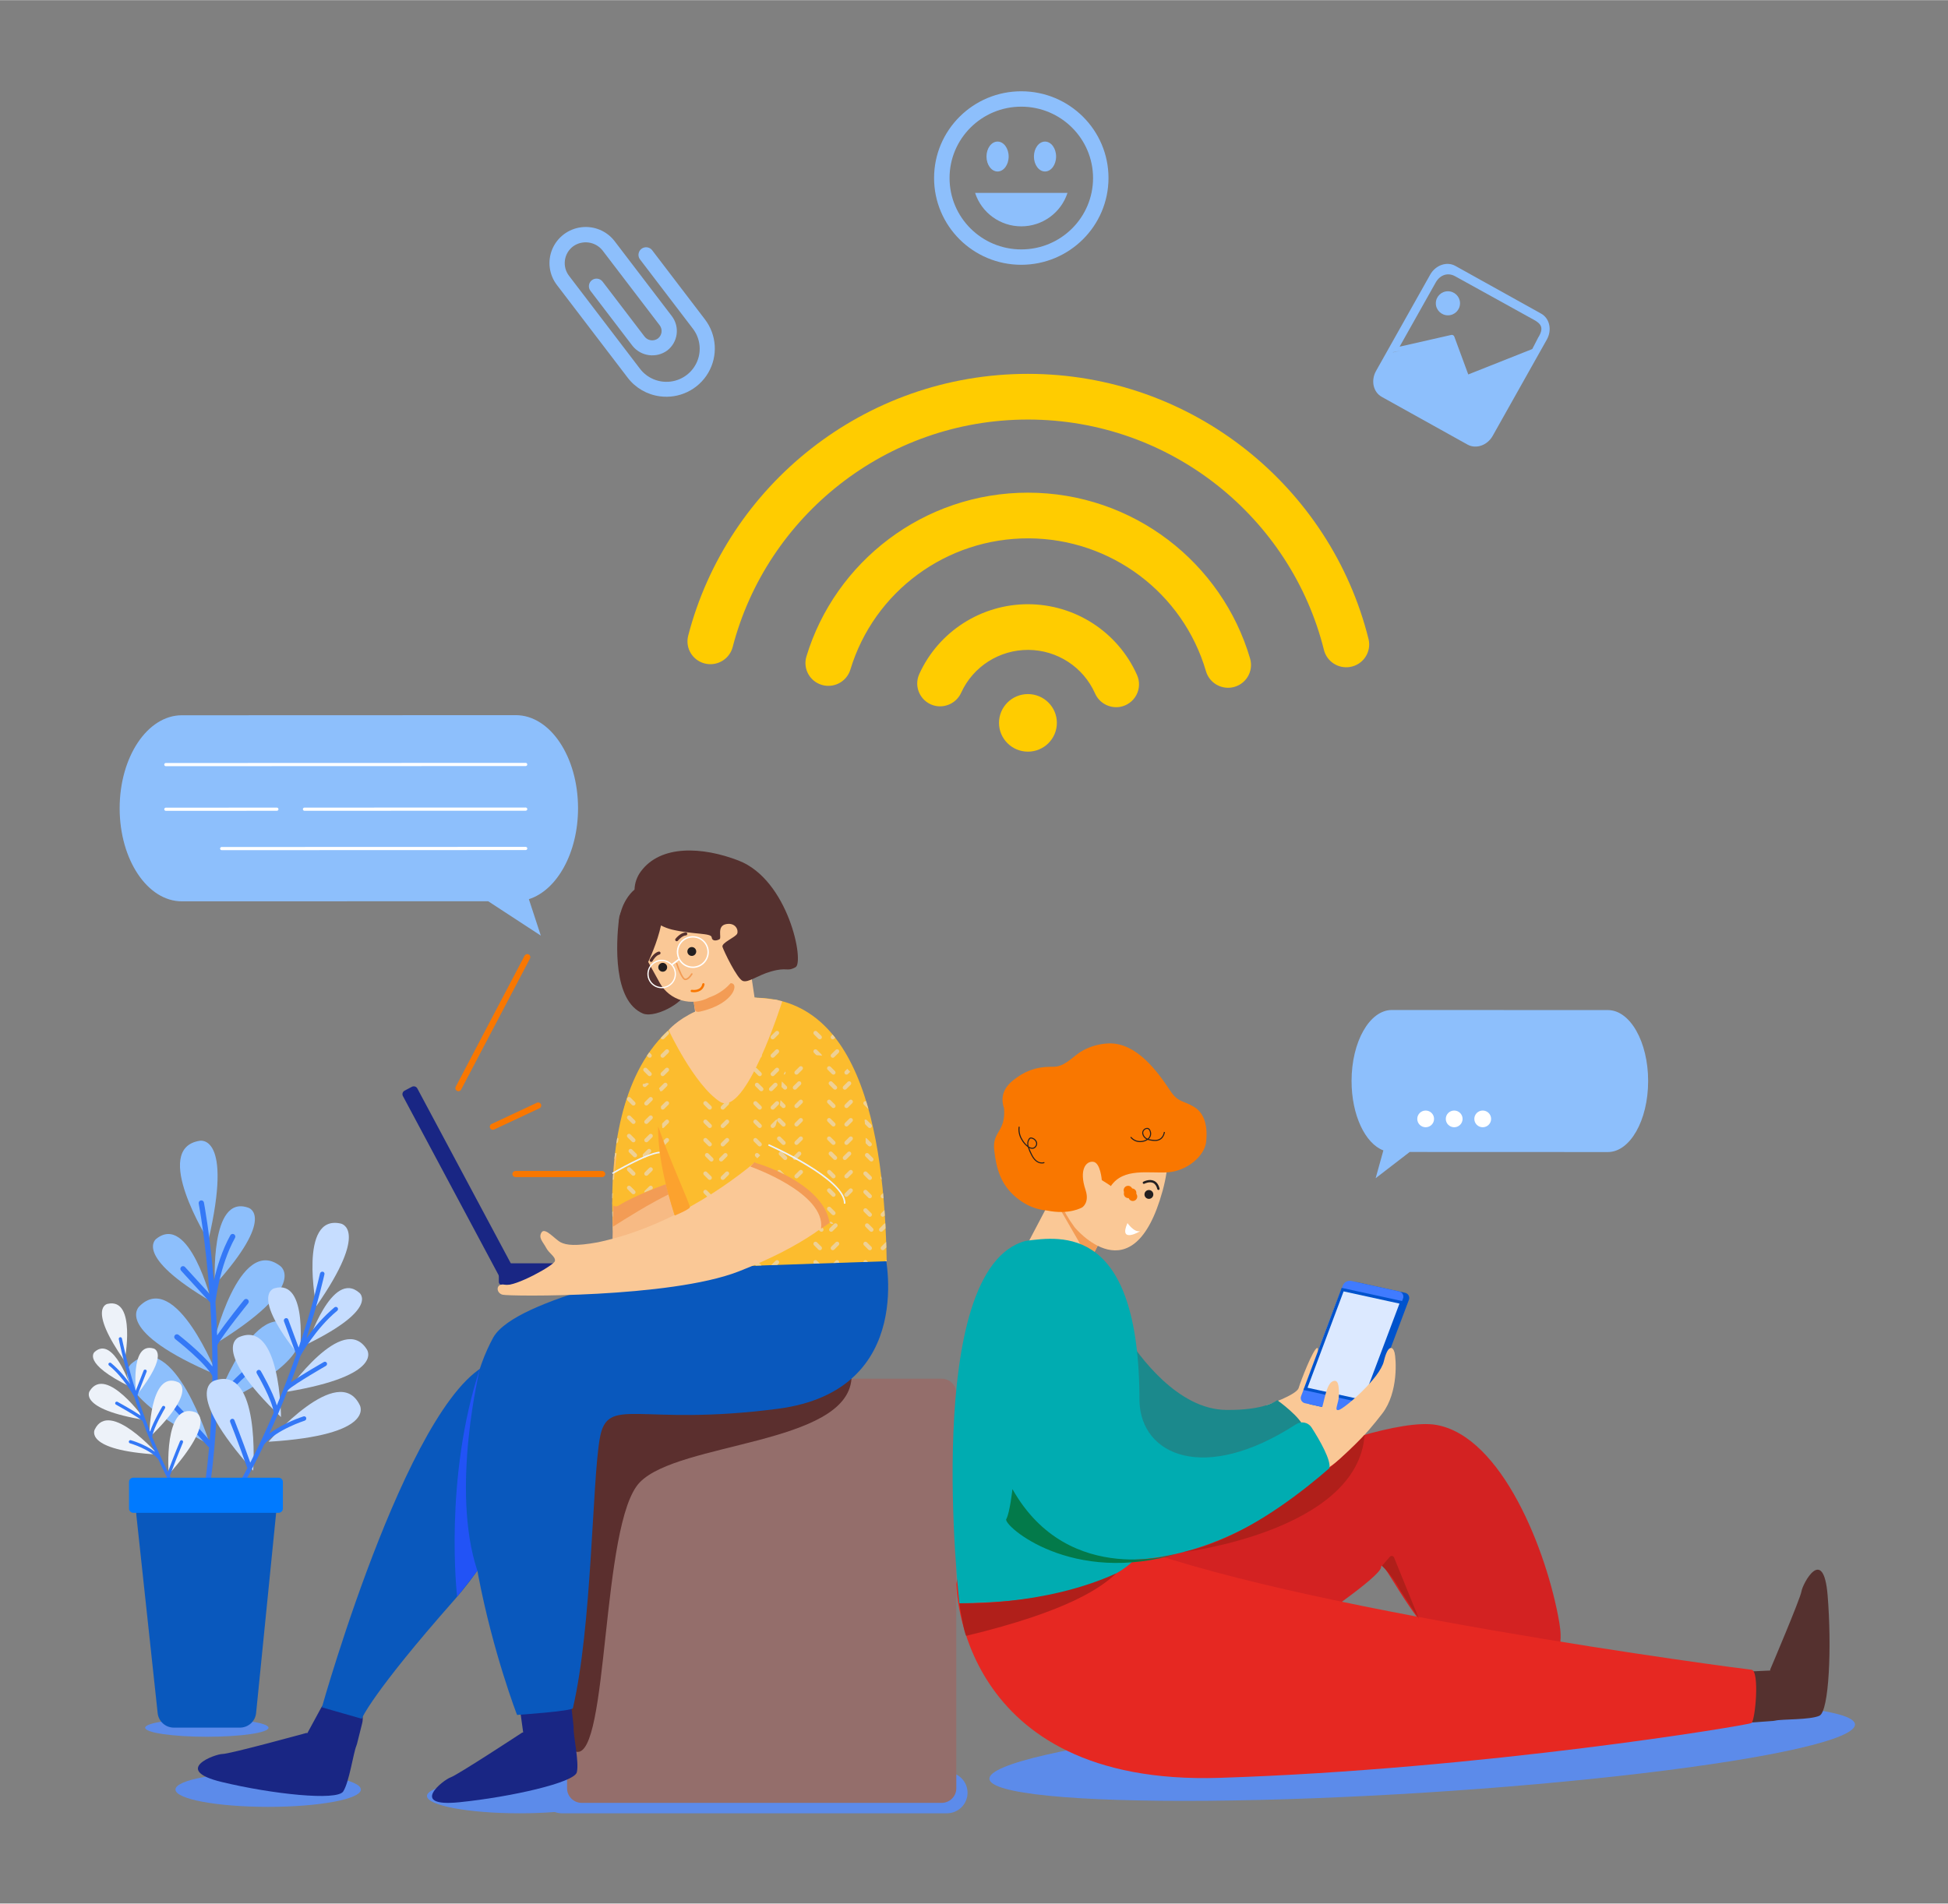 <?xml version="1.0" encoding="UTF-8"?>
<svg width="399px" height="390px" viewBox="-20 -20 440 430" version="1.1" xmlns="http://www.w3.org/2000/svg" xmlns:xlink="http://www.w3.org/1999/xlink">
    <rect x="-20" y="-20" width="440" height="430" fill="#808080" stroke="none"/>
    <title>SVGIllustration/ONT-landing</title>
    <g id="ONT-(Design-System)---DS" stroke="none" stroke-width="1" fill="none" fill-rule="evenodd">
        <g id="ONT---DS---Illustrations" transform="translate(-440, -160)" fill-rule="nonzero">
            <g id="Chatting-by-using-apps" transform="translate(440, 160)">
                <g id="icon" transform="translate(103.743, 0.211)">
                    <path d="M25.27,69.28 C22.394,68.894 19.79,67.383 18.036,65.083 L2.037,44.121 C0.266,41.799 -0.127,38.714 1.008,36.027 C2.143,33.34 4.633,31.459 7.539,31.094 C10.445,30.728 13.327,31.933 15.098,34.254 L28.009,51.174 C29.863,53.619 29.385,57.095 26.94,58.954 C24.465,60.734 21.022,60.263 19.121,57.885 L9.623,45.447 C9.048,44.693 9.196,43.618 9.954,43.045 C10.712,42.472 11.793,42.62 12.368,43.374 L21.863,55.816 C22.587,56.73 23.907,56.912 24.853,56.228 C25.791,55.515 25.975,54.182 25.263,53.244 L12.352,36.327 C10.734,34.299 7.797,33.899 5.691,35.42 C3.601,37.003 3.193,39.97 4.779,42.054 L20.774,63.011 C22.388,65.161 25.037,66.285 27.714,65.955 C30.39,65.626 32.684,63.893 33.722,61.416 C34.76,58.939 34.383,56.099 32.735,53.974 L20.824,38.365 C20.452,37.877 20.369,37.228 20.608,36.664 C20.846,36.099 21.369,35.704 21.98,35.627 C22.59,35.55 23.196,35.803 23.568,36.291 L35.48,51.902 C38.163,55.411 38.455,60.184 36.218,63.99 C33.981,67.797 29.658,69.886 25.268,69.281 L25.27,69.28 Z" id="Path_724" fill="#8DBFFC"></path>
                    <g id="Group_197" transform="translate(87.239, 0)" fill="#8DBFFC">
                        <path d="M19.7,39.572 C8.82,39.572 0.001,30.797 0.001,19.972 C0.001,9.148 8.82,0.373 19.7,0.373 C30.579,0.373 39.398,9.148 39.398,19.972 C39.385,30.791 30.573,39.559 19.7,39.572 L19.7,39.572 Z M19.7,3.848 C10.749,3.849 3.494,11.07 3.496,19.975 C3.497,28.881 10.754,36.099 19.705,36.098 C28.655,36.097 35.91,28.877 35.909,19.971 C35.898,11.069 28.647,3.856 19.7,3.848 L19.7,3.848 Z" id="Path_725"></path>
                        <g id="Group_196" transform="translate(11.838, 11.736)">
                            <path d="M5.008,3.378 C5.008,5.245 3.887,6.758 2.504,6.758 C1.122,6.758 0,5.245 0,3.378 C0,1.512 1.121,-1.06511084e-14 2.504,-1.06511084e-14 C3.888,-1.06511084e-14 5.008,1.513 5.008,3.378 Z" id="Path_726"></path>
                            <path d="M15.724,3.378 C15.724,5.245 14.602,6.758 13.219,6.758 C11.836,6.758 10.715,5.245 10.715,3.378 C10.715,1.512 11.837,-1.06511084e-14 13.219,-1.06511084e-14 C14.602,-1.06511084e-14 15.724,1.513 15.724,3.378 Z" id="Path_727"></path>
                        </g>
                        <path d="M9.264,23.325 C10.725,27.831 14.941,30.886 19.7,30.886 C24.459,30.886 28.675,27.831 30.135,23.325 L9.264,23.325 Z" id="Path_728"></path>
                    </g>
                    <g id="Group_198" transform="translate(186.43, 39.368)" fill="#8DBFFC">
                        <path d="M37.928,11.235 L18.555,0.455 C16.629,-0.616 14.083,0.268 12.868,2.43 L0.639,24.183 C-0.576,26.345 -0.001,28.968 1.925,30.04 L21.299,40.821 C23.225,41.893 25.773,41.009 26.987,38.846 L39.215,17.094 C40.43,14.931 39.854,12.309 37.928,11.235 Z M4.493,19.942 L6.221,19.615 L4.468,19.988 L4.493,19.942 Z M35.924,19.238 C35.827,19.226 36.022,19.2 35.924,19.238 L21.467,24.977 L18.315,16.426 C18.218,16.15 17.931,15.989 17.643,16.047 L5.964,18.699 L14.093,4.238 C15.113,2.424 16.892,1.897 18.508,2.796 L36.347,12.664 C37.963,13.563 38.601,14.511 37.254,16.661 L35.924,19.238 Z" id="Path_729"></path>
                        <ellipse id="Ellipse_51" cx="16.874" cy="8.903" rx="2.733" ry="2.719"></ellipse>
                    </g>
                    <path d="M108.44,149.561 C104.831,149.562 101.904,146.651 101.904,143.059 C101.904,139.468 104.83,136.556 108.439,136.556 C112.049,136.556 114.975,139.467 114.975,143.058 C114.975,146.65 112.05,149.561 108.44,149.561 L108.44,149.561 Z M108.44,74.532 C140.698,74.532 167.845,96.712 175.29,126.55 C175.934,129.191 178.524,130.884 181.216,130.424 L181.221,130.424 C182.634,130.182 183.882,129.368 184.669,128.176 C185.456,126.984 185.711,125.521 185.374,124.135 C176.833,89.77 145.581,64.212 108.44,64.212 C71.566,64.212 40.498,89.401 31.694,123.392 C31.344,124.774 31.585,126.239 32.36,127.438 C33.136,128.637 34.376,129.463 35.786,129.719 L35.791,129.719 C38.479,130.203 41.085,128.534 41.756,125.899 C49.43,96.391 76.416,74.532 108.44,74.532 Z M108.44,91.053 C84.849,91.053 64.872,106.687 58.395,128.085 C57.979,129.487 58.181,130.999 58.951,132.244 C59.721,133.489 60.987,134.35 62.432,134.612 L62.432,134.612 C65.042,135.083 67.59,133.522 68.343,130.992 C73.707,113.332 90.102,101.282 108.644,101.373 C127.186,101.463 143.462,113.672 148.651,131.384 C149.382,133.92 151.914,135.502 154.527,135.056 L154.529,135.056 C155.978,134.808 157.252,133.959 158.034,132.721 C158.816,131.483 159.032,129.972 158.629,128.566 C152.308,106.921 132.207,91.053 108.44,91.053 Z M108.44,116.252 C97.869,116.263 88.279,122.417 83.91,131.994 C83.238,133.442 83.275,135.117 84.01,136.534 C84.745,137.951 86.096,138.952 87.672,139.245 L87.672,139.245 C90.044,139.661 92.394,138.413 93.368,136.221 C96.071,130.317 102.004,126.54 108.525,126.573 C115.046,126.607 120.94,130.445 123.582,136.377 C124.534,138.575 126.871,139.842 129.244,139.448 L129.244,139.448 C130.823,139.169 132.185,138.18 132.933,136.768 C133.681,135.356 133.732,133.679 133.071,132.225 C128.756,122.525 119.102,116.264 108.44,116.253 L108.44,116.252 Z" id="Path_731" fill="#FFCC00"></path>
                </g>
                <g id="plant" transform="translate(0.049, 237.659)">
                    <ellipse id="Ellipse_52" fill="#5C8BEA" cx="26.669" cy="132.631" rx="13.93" ry="2.035"></ellipse>
                    <g id="Group_207" transform="translate(8.678, 0)">
                        <g id="Group_206" fill="#8DBFFC">
                            <g id="Group_199" transform="translate(11.922, 0)">
                                <path d="M6.411,22.539 C6.411,22.539 -6.596,1.767 4.444,0.026 C4.444,0.026 12.067,-1.677 6.411,22.539 Z" id="Path_732"></path>
                            </g>
                            <g id="Group_200" transform="translate(19.764, 14.818)">
                                <path d="M0.058,17.735 C0.058,17.735 -1.167,-2.924 7.657,0.352 C7.658,0.352 13.955,2.247 0.058,17.735 Z" id="Path_733"></path>
                            </g>
                            <g id="Group_201" transform="translate(19.35, 27.029)">
                                <path d="M0,19.21 C0,19.21 5.858,-5.844 15.21,1.272 C15.209,1.273 22.038,5.821 0,19.21 Z" id="Path_734"></path>
                            </g>
                            <g id="Group_202" transform="translate(19.666, 40.789)">
                                <path d="M0,19.401 C0,19.401 9.138,-6.98 18.438,1.783 C18.438,1.783 25.303,7.479 0,19.401 Z" id="Path_735"></path>
                            </g>
                            <g id="Group_203" transform="translate(5.82, 21.086)">
                                <path d="M13.225,15.287 C13.225,15.287 8.203,-4.773 0.776,1.066 C0.776,1.065 -4.655,4.808 13.225,15.287 Z" id="Path_736"></path>
                            </g>
                            <g id="Group_204" transform="translate(2.017, 35.658)">
                                <path d="M18.312,17.314 C18.312,17.314 8.945,-6.619 0.707,1.792 C0.706,1.792 -5.403,7.291 18.312,17.314 Z" id="Path_737"></path>
                            </g>
                            <g id="Group_205" transform="translate(0, 48.769)">
                                <path d="M18.712,19.932 C18.712,19.932 10.539,-6.772 0.929,1.638 C0.929,1.639 -6.138,7.078 18.712,19.932 Z" id="Path_738"></path>
                            </g>
                        </g>
                        <path d="M18.265,69.108 C18.33,69.18 18.412,69.236 18.503,69.269 C18.279,71.846 17.995,74.446 17.649,77.069 C17.655,77.115 17.649,77.161 17.653,77.207 C18.049,77.169 18.444,77.132 18.842,77.1 C19.524,71.929 19.971,66.812 20.207,61.864 C21.729,57.119 27.725,52.383 27.785,52.336 C28.048,52.128 28.096,51.749 27.894,51.482 C27.798,51.354 27.654,51.27 27.495,51.249 C27.336,51.229 27.176,51.273 27.05,51.371 C26.839,51.539 22.718,54.797 20.33,58.774 C20.392,56.872 20.429,55.002 20.438,53.165 C20.453,53.091 20.454,53.015 20.44,52.94 C20.453,50.617 20.431,48.352 20.377,46.157 C21.828,43.522 27.27,36.815 27.326,36.746 C27.536,36.485 27.499,36.105 27.243,35.887 C27.12,35.786 26.961,35.737 26.802,35.753 C26.643,35.77 26.497,35.849 26.398,35.973 C26.205,36.208 22.42,40.876 20.315,43.99 C20.225,41.341 20.094,38.812 19.938,36.42 C19.938,36.408 19.95,36.403 19.95,36.39 C19.959,36.31 20.862,28.281 24.351,21.969 C24.514,21.676 24.412,21.307 24.121,21.139 C23.982,21.06 23.817,21.041 23.663,21.084 C23.509,21.128 23.38,21.232 23.303,21.372 C21.394,24.829 20.243,28.696 19.575,31.625 C18.664,20.999 17.365,14.13 17.334,13.976 C17.306,13.818 17.215,13.679 17.083,13.588 C16.95,13.498 16.786,13.464 16.628,13.495 C16.302,13.564 16.091,13.881 16.155,14.207 C16.187,14.374 17.712,22.438 18.608,34.613 L13.054,28.536 C12.947,28.418 12.797,28.348 12.637,28.342 C12.478,28.336 12.323,28.395 12.207,28.504 C11.963,28.735 11.948,29.118 12.174,29.366 L18.744,36.554 C19.031,40.951 19.226,45.826 19.243,51.019 C16.755,47.904 11.843,44.054 11.595,43.859 C11.469,43.761 11.308,43.717 11.15,43.739 C10.991,43.76 10.847,43.844 10.752,43.972 C10.55,44.239 10.598,44.618 10.861,44.826 C10.932,44.88 17.754,50.222 19.24,53.161 C19.209,57.816 19.031,62.696 18.637,67.702 C13.919,62.386 10.233,58.555 10.194,58.516 C10.084,58.4 9.932,58.334 9.772,58.332 C9.612,58.33 9.458,58.392 9.345,58.505 C9.108,58.742 9.103,59.124 9.335,59.367 C9.376,59.41 13.313,63.503 18.265,69.108 Z" id="Path_739" fill="#3478F6"></path>
                    </g>
                    <g id="Group_215" transform="translate(26.652, 18.566)">
                        <g id="Group_208" transform="translate(23.873, 0)" fill="#C6DDFF">
                            <path d="M0.863,18.831 C0.863,18.831 -3.211,-1.968 6.36,0.151 C6.358,0.151 13.125,1.209 0.863,18.831 Z" id="Path_740"></path>
                        </g>
                        <g id="Group_209" transform="translate(22.793, 14.74)" fill="#C6DDFF">
                            <path d="M0,12.597 C0,12.597 5.518,-4.362 11.693,1.074 C11.693,1.075 16.242,4.596 0,12.597 Z" id="Path_741"></path>
                        </g>
                        <g id="Group_210" transform="translate(18.09, 26.272)" fill="#C6DDFF">
                            <path d="M0,11.89 C0,11.89 12.69,-6.337 18.086,2.344 C18.086,2.344 22.231,8.164 0,11.89 Z" id="Path_742"></path>
                        </g>
                        <g id="Group_211" transform="translate(13.947, 38.2)" fill="#C6DDFF">
                            <path d="M0,11.25 C0,11.25 15.788,-7 20.622,2.988 C20.621,2.988 24.435,9.742 0,11.25 Z" id="Path_743"></path>
                        </g>
                        <g id="Group_212" transform="translate(13.872, 14.576)" fill="#C6DDFF">
                            <path d="M7.081,15.576 C7.081,15.576 9.306,-2.111 1.397,0.211 C1.397,0.21 -4.222,1.483 7.081,15.576 Z" id="Path_744"></path>
                        </g>
                        <g id="Group_213" transform="translate(5.894, 25.312)" fill="#C6DDFF">
                            <path d="M10.872,18.561 C10.872,18.561 10.77,-3.613 1.383,0.511 C1.383,0.513 -5.344,2.977 10.872,18.561 Z" id="Path_745"></path>
                        </g>
                        <g id="Group_214" transform="translate(0, 35.259)" fill="#C6DDFF">
                            <path d="M10.483,20.715 C10.483,20.715 12.231,-3.302 1.724,0.385 C1.724,0.385 -5.767,2.497 10.483,20.715 Z" id="Path_746"></path>
                        </g>
                        <path d="M29.543,19.157 C29.454,19.055 29.328,18.992 29.192,18.983 C29.057,18.974 28.923,19.02 28.821,19.109 C26.42,21.158 24.297,23.508 22.504,26.101 C25.305,17.497 26.556,11.734 26.584,11.606 C26.614,11.477 26.589,11.341 26.513,11.231 C26.438,11.121 26.32,11.048 26.187,11.03 C25.905,10.993 25.64,11.178 25.58,11.455 C24.261,17.108 22.65,22.689 20.755,28.177 L18.404,21.827 C18.356,21.703 18.258,21.604 18.134,21.554 C18.01,21.504 17.871,21.506 17.75,21.561 C17.485,21.667 17.348,21.959 17.438,22.229 L20.219,29.737 C18.991,33.272 17.53,37.157 15.825,41.239 C14.902,38.087 12.319,33.669 12.188,33.444 C12.116,33.33 12.002,33.251 11.87,33.222 C11.739,33.194 11.601,33.22 11.489,33.294 C11.244,33.437 11.157,33.747 11.292,33.996 C11.33,34.059 14.919,40.192 15.115,42.919 C13.549,46.567 11.795,50.348 9.83,54.168 C7.884,48.653 6.256,44.599 6.24,44.557 C6.187,44.434 6.087,44.338 5.961,44.291 C5.836,44.244 5.696,44.25 5.575,44.308 C5.314,44.42 5.185,44.716 5.283,44.983 C5.299,45.027 7.04,49.357 9.074,55.164 C9.1,55.239 9.147,55.306 9.208,55.358 C8.674,56.375 8.125,57.392 7.561,58.41 C7.797,58.422 8.034,58.421 8.271,58.437 C8.402,58.445 8.528,58.469 8.658,58.482 C10.216,55.649 11.661,52.817 12.994,50.024 C15.759,46.732 22.037,44.712 22.098,44.694 C22.371,44.61 22.532,44.33 22.467,44.053 C22.431,43.925 22.343,43.817 22.224,43.755 C22.106,43.694 21.967,43.684 21.84,43.728 C21.621,43.798 17.305,45.189 14.113,47.634 C14.791,46.158 15.439,44.7 16.055,43.26 C16.091,43.207 16.117,43.148 16.131,43.085 C16.909,41.266 17.642,39.48 18.324,37.742 C20.337,36.084 26.83,32.36 26.895,32.323 C27.143,32.186 27.24,31.88 27.115,31.626 C27.048,31.51 26.937,31.426 26.806,31.393 C26.676,31.36 26.537,31.381 26.423,31.452 C26.195,31.583 21.677,34.174 18.992,36.022 C19.798,33.917 20.533,31.893 21.201,29.97 C21.207,29.962 21.217,29.958 21.222,29.95 C21.254,29.889 24.619,23.841 29.448,19.874 C29.672,19.701 29.714,19.381 29.543,19.157 L29.543,19.157 Z" id="Path_747" fill="#3478F6"></path>
                    </g>
                    <g id="Group_223" transform="translate(0, 36.758)">
                        <g id="Group_216" transform="translate(2.97, 0)" fill="#EDF2F9">
                            <path d="M5.127,13.011 C5.127,13.011 7.892,-1.38 1.28,0.107 C1.28,0.108 -3.396,0.856 5.127,13.011 Z" id="Path_748"></path>
                        </g>
                        <g id="Group_217" transform="translate(0.944, 10.2)" fill="#EDF2F9">
                            <path d="M8.516,8.689 C8.516,8.689 4.659,-3.026 0.402,0.749 C0.402,0.749 -2.734,3.196 8.516,8.689 Z" id="Path_749"></path>
                        </g>
                        <g id="Group_218" transform="translate(0, 18.175)" fill="#EDF2F9">
                            <path d="M12.739,8.186 C12.739,8.186 3.918,-4.387 0.208,1.631 C0.209,1.631 -2.643,5.665 12.739,8.186 Z" id="Path_750"></path>
                        </g>
                        <g id="Group_219" transform="translate(1.204, 26.419)" fill="#EDF2F9">
                            <path d="M14.428,7.74 C14.428,7.74 3.464,-4.841 0.147,2.077 C0.147,2.077 -2.473,6.756 14.428,7.74 Z" id="Path_751"></path>
                        </g>
                        <g id="Group_220" transform="translate(10.527, 10.05)" fill="#EDF2F9">
                            <path d="M0.212,10.781 C0.212,10.781 -1.37,-1.444 4.105,0.142 C4.105,0.142 7.994,1.007 0.212,10.781 Z" id="Path_752"></path>
                        </g>
                        <g id="Group_221" transform="translate(13.668, 17.456)" fill="#EDF2F9">
                            <path d="M-0.001,12.853 C-0.001,12.853 0.015,-2.481 6.515,0.348 C6.517,0.348 11.175,2.036 -0.001,12.853 Z" id="Path_753"></path>
                        </g>
                        <g id="Group_222" transform="translate(17.959, 24.32)" fill="#EDF2F9">
                            <path d="M0.085,14.34 C0.085,14.34 -1.183,-2.262 6.091,0.26 C6.091,0.261 11.277,1.704 0.085,14.34 Z" id="Path_754"></path>
                        </g>
                        <path d="M13.598,30.317 C13.607,30.361 13.624,30.403 13.649,30.44 C14.06,31.455 14.492,32.483 14.945,33.523 C12.723,31.849 9.679,30.96 9.524,30.916 C9.397,30.874 9.257,30.905 9.16,30.996 C9.063,31.087 9.023,31.224 9.057,31.352 C9.091,31.481 9.192,31.581 9.322,31.613 C9.365,31.625 13.791,32.917 15.695,35.205 C16.623,37.246 17.644,39.315 18.746,41.38 L19.514,41.273 C19.094,40.492 18.681,39.711 18.287,38.929 C18.332,38.891 18.366,38.842 18.386,38.787 C19.946,34.584 21.269,31.442 21.281,31.411 C21.332,31.292 21.314,31.155 21.235,31.052 C21.157,30.949 21.028,30.895 20.899,30.911 C20.77,30.928 20.66,31.011 20.609,31.131 C20.596,31.161 19.359,34.101 17.868,38.093 C16.544,35.409 15.369,32.745 14.327,30.174 C14.518,28.218 17.191,23.743 17.219,23.697 C17.318,23.525 17.261,23.305 17.089,23.204 C16.918,23.102 16.697,23.156 16.592,23.325 C16.495,23.488 14.571,26.711 13.853,28.989 C12.719,26.109 11.755,23.365 10.951,20.866 L13.075,15.427 C13.138,15.243 13.043,15.043 12.861,14.972 C12.68,14.902 12.474,14.987 12.396,15.164 L10.6,19.763 C9.356,15.872 8.319,11.918 7.492,7.918 C7.445,7.732 7.261,7.614 7.072,7.649 C6.882,7.684 6.753,7.859 6.776,8.05 C6.793,8.141 7.572,12.234 9.397,18.321 C8.175,16.513 6.708,14.881 5.038,13.472 C4.938,13.386 4.798,13.361 4.674,13.407 C4.55,13.453 4.46,13.562 4.44,13.692 C4.42,13.823 4.473,13.953 4.577,14.034 C7.936,16.756 10.213,21.001 10.235,21.042 C10.238,21.048 10.245,21.051 10.249,21.057 C10.686,22.416 11.17,23.846 11.703,25.333 C9.829,24.076 6.666,22.332 6.505,22.244 C6.391,22.178 6.25,22.178 6.136,22.245 C6.022,22.312 5.953,22.435 5.957,22.567 C5.96,22.698 6.035,22.818 6.152,22.879 C6.198,22.903 10.744,25.41 12.144,26.547 C12.592,27.773 13.082,29.034 13.598,30.317 Z" id="Path_755" fill="#3478F6"></path>
                    </g>
                    <path d="M10.746,84.583 L15.563,129.332 C15.763,131.191 17.34,132.602 19.219,132.602 L34.138,132.602 C36.029,132.602 37.612,131.176 37.798,129.304 L42.32,84.124 C42.424,83.084 42.077,82.05 41.365,81.281 C40.653,80.513 39.645,80.084 38.595,80.103 L14.338,80.532 C13.306,80.55 12.328,80.999 11.645,81.77 C10.961,82.54 10.635,83.561 10.746,84.583 L10.746,84.583 Z" id="Path_756" fill="#0958BD"></path>
                    <path d="M10.05,76.138 L42.889,76.138 C43.417,76.138 43.845,76.564 43.845,77.09 L43.845,83.117 C43.845,83.642 43.417,84.068 42.889,84.068 L10.05,84.068 C9.522,84.068 9.094,83.642 9.094,83.117 L9.094,77.09 C9.094,76.564 9.522,76.138 10.05,76.138 Z" id="Path_2244" fill="#007AFF"></path>
                </g>
                <g id="girl" transform="translate(7.026, 141.528)">
                    <path d="M186.851,238.806 L99.888,238.806 C98.533,238.808 97.245,239.398 96.363,240.423 C94.461,240.316 92.446,240.258 90.359,240.258 C78.796,240.258 69.422,242.01 69.422,244.172 C69.422,246.335 78.796,248.087 90.359,248.087 C93.164,248.087 95.838,247.983 98.283,247.796 C98.797,247.987 99.34,248.085 99.888,248.087 L186.851,248.087 C189.426,248.087 191.515,246.009 191.515,243.446 C191.515,240.883 189.426,238.805 186.851,238.805 L186.851,238.806 Z" id="Path_757" fill="#5C8BEA"></path>
                    <path d="M104.381,149.897 L185.658,149.897 C186.539,149.897 187.385,150.245 188.008,150.865 C188.631,151.485 188.981,152.326 188.981,153.203 L188.981,242.429 C188.981,243.305 188.631,244.146 188.008,244.767 C187.385,245.387 186.539,245.735 185.658,245.735 L104.381,245.735 C102.545,245.735 101.058,244.255 101.058,242.429 L101.058,153.203 C101.058,151.377 102.545,149.897 104.381,149.897 Z" id="Path_2243" fill="#946E6B"></path>
                    <path d="M92.663,222.329 C92.663,222.329 95.752,232.67 103.151,234.19 C110.551,235.709 108.648,182.513 117.464,173.338 C126.28,164.163 164.225,164.867 165.304,149.897 L112.68,149.946 C105.554,149.953 99.263,154.575 97.16,161.35 C92.199,177.301 85.126,206.149 92.663,222.329 Z" id="Path_758" fill="#5B2F2E"></path>
                    <path d="M102.516,228.367 L101.958,223.319 C101.868,222.509 101.431,221.777 100.759,221.311 C100.087,220.846 99.245,220.692 98.451,220.89 L92.663,222.329 C91.259,222.679 90.344,224.025 90.541,225.452 L91.146,229.815 L90.908,229.861 C90.908,229.861 76.317,239.445 74.742,239.975 C73.168,240.505 65.121,246.762 76.716,245.589 C88.31,244.415 102.673,241.162 103.262,238.824 C103.829,236.571 102.433,230.348 102.537,228.851 C102.544,228.689 102.537,228.528 102.516,228.367 L102.516,228.367 Z" id="Path_759" fill="#192684"></path>
                    <path d="M172.75,121.076 C172.75,121.076 180.511,152.533 148.706,156.695 C116.9,160.856 110.159,153.404 108.43,163.494 C106.702,173.583 106.702,205.744 102.38,224.318 C102.38,225.006 89.763,225.866 89.763,225.866 C89.763,225.866 68.155,170.143 84.404,140.561 C89.596,131.532 124.333,125.18 133.321,122.294 C142.31,119.408 172.249,118.79 172.75,121.076 Z" id="Path_760" fill="#0958BD"></path>
                    <ellipse id="Ellipse_53" fill="#5C8BEA" cx="33.547" cy="242.72" rx="20.937" ry="3.914"></ellipse>
                    <path d="M53.629,232.332 L54.776,227.751 C55.334,225.526 54.082,223.329 51.984,222.853 L49.771,222.349 C48.004,221.995 46.216,222.855 45.399,224.454 L42.398,229.979 C42.247,229.957 42.157,229.944 42.157,229.944 C42.157,229.944 24.924,234.682 23.249,234.684 C21.575,234.685 11.715,238.278 23.049,241.013 C34.384,243.749 49.084,245.321 50.493,243.161 C51.843,241.092 52.804,234.407 53.451,232.881 C53.524,232.703 53.584,232.519 53.629,232.332 L53.629,232.332 Z" id="Path_761" fill="#192684"></path>
                    <path d="M45.685,224.146 C45.685,224.146 66.646,149.505 85.379,145.893 C104.111,142.281 94.257,178.742 75.589,199.895 C56.921,221.047 54.673,226.724 54.673,226.724 L45.685,224.146 Z" id="Path_762" fill="#0958BD"></path>
                    <g id="Group_224" transform="translate(75.832, 53.982)" fill="#F97700">
                        <path d="M0.691,30.971 C0.449,30.971 0.225,30.845 0.1,30.639 C-0.025,30.433 -0.033,30.178 0.079,29.964 L15.626,0.369 C15.803,0.032 16.221,-0.098 16.559,0.078 C16.898,0.254 17.029,0.669 16.852,1.006 L1.305,30.602 C1.186,30.829 0.949,30.971 0.691,30.971 L0.691,30.971 Z" id="Path_763"></path>
                    </g>
                    <g id="Group_225" transform="translate(83.229, 87.502)" fill="#F97700">
                        <path d="M1.069,6.171 C0.744,6.173 0.462,5.949 0.391,5.634 C0.32,5.318 0.48,4.996 0.774,4.86 L11.01,0.065 C11.233,-0.04 11.496,-0.018 11.699,0.122 C11.901,0.263 12.014,0.5 11.993,0.745 C11.972,0.989 11.822,1.205 11.599,1.309 L1.363,6.106 C1.271,6.149 1.171,6.171 1.069,6.171 L1.069,6.171 Z" id="Path_764"></path>
                    </g>
                    <g id="Group_226" transform="translate(88.347, 102.977)" fill="#F97700">
                        <path d="M20.661,1.376 L1.07,1.376 C0.819,1.382 0.585,1.252 0.457,1.037 C0.33,0.821 0.33,0.554 0.457,0.339 C0.585,0.124 0.819,-0.006 1.07,2.13022959e-14 L20.661,2.13022959e-14 C21.037,0.009 21.337,0.314 21.337,0.688 C21.337,1.062 21.037,1.367 20.661,1.376 Z" id="Path_765"></path>
                    </g>
                    <g id="Object" transform="translate(63.554, 83.532)" fill="#192684">
                        <path d="M11.987,-1.981 L13.851,-1.977 C14.354,-1.976 14.762,-1.569 14.763,-1.068 L14.86,45.245 C14.861,45.746 14.454,46.151 13.952,46.15 L12.088,46.146 C11.585,46.145 11.177,45.738 11.176,45.237 L11.079,-1.075 C11.078,-1.576 11.484,-1.982 11.987,-1.981 Z" id="Path_2242" transform="translate(12.969, 22.085) rotate(152.002) translate(-12.969, -22.085) "></path>
                        <path d="M29.18,33.847 L32.778,33.847 C33.126,33.847 33.409,34.132 33.409,34.483 L33.409,50.98 C33.409,51.331 33.126,51.615 32.778,51.615 L29.18,51.615 C28.831,51.615 28.548,51.331 28.548,50.981 L28.548,34.483 C28.548,34.132 28.831,33.847 29.18,33.847 Z" id="Path_2241" transform="translate(30.979, 42.731) rotate(90) translate(-30.979, -42.731) "></path>
                    </g>
                    <path d="M112.381,125.427 C112.381,125.427 103.109,71.26 137.8,64.338 C167.42,59.137 172.746,94.947 173.252,123.362 L112.381,125.427 Z" id="Path_766" fill="#FCBC2E"></path>
                    <path d="M118.4,91.493 C118.584,91.311 118.882,91.311 119.066,91.493 L120.054,92.476 C120.173,92.594 120.22,92.767 120.176,92.928 C120.133,93.09 120.006,93.216 119.844,93.26 C119.681,93.303 119.508,93.257 119.389,93.139 L118.4,92.155 C118.217,91.972 118.217,91.676 118.4,91.493 L118.4,91.493 Z M120.417,116.576 C120.6,116.393 120.6,116.097 120.417,115.914 L119.429,114.93 C119.31,114.812 119.136,114.766 118.974,114.809 C118.812,114.853 118.685,114.979 118.641,115.141 C118.598,115.302 118.644,115.475 118.763,115.593 L119.751,116.576 C119.936,116.758 120.233,116.758 120.417,116.576 L120.417,116.576 Z M119.389,81.42 C119.574,81.596 119.867,81.594 120.048,81.413 C120.229,81.233 120.232,80.942 120.054,80.758 L119.066,79.775 C118.881,79.599 118.588,79.601 118.407,79.782 C118.226,79.962 118.223,80.253 118.4,80.437 L119.389,81.42 Z M118.4,96.314 L119.389,97.297 C119.574,97.474 119.867,97.471 120.048,97.291 C120.229,97.111 120.232,96.819 120.054,96.636 L119.066,95.653 C118.881,95.476 118.588,95.479 118.407,95.659 C118.226,95.839 118.223,96.131 118.4,96.314 L118.4,96.314 Z M119.066,123.249 C118.881,123.072 118.588,123.075 118.407,123.255 C118.226,123.435 118.223,123.727 118.4,123.91 L119.389,124.894 C119.508,125.012 119.681,125.058 119.844,125.015 C120.006,124.972 120.133,124.845 120.176,124.684 C120.22,124.522 120.173,124.35 120.054,124.232 L119.066,123.249 Z M118.4,112.193 L119.389,113.176 C119.507,113.299 119.682,113.348 119.847,113.305 C120.012,113.262 120.141,113.134 120.184,112.97 C120.226,112.806 120.177,112.632 120.054,112.515 L119.066,111.532 C118.881,111.355 118.588,111.358 118.407,111.538 C118.226,111.718 118.223,112.01 118.4,112.193 L118.4,112.193 Z M118.4,108.034 L119.389,109.017 C119.573,109.2 119.871,109.2 120.055,109.017 C120.238,108.834 120.238,108.538 120.054,108.355 L119.066,107.372 C118.881,107.195 118.588,107.198 118.407,107.378 C118.226,107.559 118.223,107.85 118.4,108.034 L118.4,108.034 Z M118.4,103.874 L119.389,104.858 C119.507,104.98 119.682,105.029 119.847,104.986 C120.012,104.943 120.141,104.815 120.184,104.651 C120.226,104.488 120.177,104.313 120.054,104.196 L119.066,103.212 C118.881,103.036 118.588,103.038 118.407,103.219 C118.226,103.399 118.223,103.69 118.4,103.874 L118.4,103.874 Z M118.4,87.996 L119.389,88.98 C119.507,89.102 119.682,89.151 119.847,89.108 C120.012,89.066 120.141,88.938 120.184,88.774 C120.226,88.61 120.177,88.435 120.054,88.318 L119.066,87.334 C118.881,87.158 118.588,87.161 118.407,87.341 C118.226,87.521 118.223,87.812 118.4,87.996 L118.4,87.996 Z M123.966,103.211 C123.782,103.029 123.484,103.029 123.301,103.211 L122.312,104.195 C122.134,104.378 122.137,104.67 122.318,104.85 C122.5,105.03 122.792,105.033 122.977,104.857 L123.966,103.873 C124.148,103.69 124.148,103.395 123.966,103.212 L123.966,103.211 Z M123.966,107.371 C123.782,107.188 123.484,107.188 123.301,107.371 L122.312,108.354 C122.128,108.536 122.128,108.833 122.311,109.016 C122.495,109.199 122.793,109.199 122.977,109.016 L123.966,108.033 C124.148,107.849 124.148,107.554 123.966,107.371 Z M123.966,111.53 C123.782,111.348 123.484,111.348 123.301,111.53 L122.312,112.513 C122.134,112.697 122.137,112.989 122.318,113.169 C122.5,113.349 122.792,113.352 122.977,113.175 L123.966,112.192 C124.148,112.009 124.148,111.713 123.966,111.53 L123.966,111.53 Z M123.966,91.494 C123.782,91.311 123.484,91.311 123.301,91.494 L122.312,92.477 C122.193,92.595 122.146,92.767 122.19,92.929 C122.233,93.09 122.36,93.217 122.522,93.26 C122.685,93.303 122.858,93.257 122.977,93.139 L123.966,92.155 C124.148,91.972 124.148,91.677 123.966,91.493 L123.966,91.494 Z M123.966,87.334 C123.782,87.152 123.484,87.152 123.301,87.334 L122.312,88.318 C122.134,88.501 122.137,88.793 122.318,88.973 C122.5,89.153 122.792,89.156 122.977,88.979 L123.966,87.996 C124.148,87.812 124.148,87.517 123.966,87.334 L123.966,87.334 Z M120.054,120.073 L119.066,119.089 C118.881,118.913 118.588,118.916 118.407,119.096 C118.226,119.276 118.223,119.567 118.4,119.751 L119.389,120.735 C119.507,120.857 119.682,120.906 119.847,120.863 C120.012,120.821 120.141,120.693 120.184,120.529 C120.226,120.365 120.177,120.19 120.054,120.073 L120.054,120.073 Z M123.966,75.615 C123.782,75.433 123.484,75.433 123.301,75.615 L122.312,76.598 C122.128,76.781 122.128,77.078 122.311,77.26 C122.495,77.443 122.793,77.444 122.977,77.261 L123.966,76.277 C124.148,76.094 124.148,75.799 123.966,75.615 L123.966,75.615 Z M123.966,79.775 C123.782,79.593 123.484,79.593 123.301,79.775 L122.312,80.758 C122.134,80.942 122.137,81.233 122.318,81.413 C122.5,81.594 122.792,81.596 122.977,81.42 L123.966,80.437 C124.148,80.254 124.148,79.958 123.966,79.775 L123.966,79.775 Z M123.966,95.653 C123.782,95.471 123.484,95.471 123.301,95.653 L122.312,96.636 C122.134,96.82 122.137,97.111 122.318,97.291 C122.5,97.471 122.792,97.474 122.977,97.298 L123.966,96.315 C124.148,96.131 124.148,95.836 123.966,95.653 L123.966,95.653 Z M143.923,123.249 C143.738,123.072 143.445,123.075 143.264,123.256 C143.083,123.436 143.08,123.727 143.258,123.911 L143.703,124.354 L144.964,124.311 C144.949,124.283 144.932,124.257 144.912,124.232 L143.923,123.249 Z M133.627,124.232 L132.639,123.249 C132.455,123.066 132.157,123.066 131.973,123.249 C131.789,123.431 131.789,123.728 131.973,123.911 L132.79,124.724 L133.739,124.692 C133.789,124.53 133.746,124.353 133.627,124.232 L133.627,124.232 Z M137.538,123.249 C137.355,123.067 137.057,123.067 136.874,123.249 L135.885,124.232 C135.784,124.336 135.737,124.481 135.759,124.624 L136.86,124.586 L137.538,123.912 C137.722,123.728 137.722,123.432 137.538,123.249 L137.538,123.249 Z M112.679,103.212 C112.496,103.03 112.198,103.03 112.015,103.212 L111.446,103.778 C111.421,104.185 111.398,104.589 111.378,104.99 C111.496,104.987 111.608,104.94 111.692,104.858 L112.68,103.874 C112.864,103.691 112.864,103.395 112.681,103.212 L112.679,103.212 Z M156.829,80.437 L157.818,81.42 C158.003,81.596 158.295,81.594 158.477,81.413 C158.658,81.233 158.661,80.942 158.483,80.758 L157.494,79.775 C157.31,79.599 157.017,79.601 156.836,79.782 C156.655,79.962 156.652,80.253 156.829,80.437 L156.829,80.437 Z M112.679,107.371 C112.496,107.189 112.198,107.189 112.015,107.371 L111.27,108.112 C111.264,108.455 111.259,108.796 111.256,109.133 C111.412,109.171 111.576,109.128 111.691,109.017 L112.679,108.033 C112.864,107.85 112.864,107.554 112.681,107.371 L112.679,107.371 Z M156.829,76.278 L157.818,77.261 C157.937,77.379 158.11,77.426 158.273,77.382 C158.435,77.339 158.562,77.212 158.605,77.051 C158.649,76.889 158.602,76.717 158.483,76.599 L157.494,75.616 C157.31,75.439 157.017,75.442 156.836,75.622 C156.655,75.802 156.652,76.094 156.829,76.278 L156.829,76.278 Z M157.818,73.102 C158.003,73.278 158.295,73.276 158.477,73.095 C158.658,72.915 158.661,72.624 158.483,72.44 L157.494,71.456 C157.31,71.28 157.017,71.283 156.836,71.463 C156.655,71.643 156.652,71.934 156.829,72.118 L157.818,73.102 Z M112.681,119.089 C112.497,118.907 112.2,118.907 112.016,119.089 L111.668,119.437 C111.705,119.86 111.743,120.261 111.781,120.649 L112.682,119.749 C112.864,119.566 112.863,119.272 112.681,119.089 L112.681,119.089 Z M112.318,99.715 C112.501,99.532 112.501,99.236 112.318,99.053 C112.205,98.943 112.043,98.899 111.889,98.935 C111.834,99.39 111.784,99.843 111.738,100.294 L112.318,99.715 Z M120.055,77.262 C120.237,77.078 120.237,76.783 120.055,76.599 L119.622,76.169 C119.441,76.432 119.26,76.694 119.085,76.959 L119.389,77.262 C119.574,77.443 119.87,77.442 120.054,77.261 L120.055,77.262 Z M112.681,111.531 C112.498,111.349 112.2,111.349 112.017,111.531 L111.28,112.264 C111.287,112.613 111.297,112.96 111.308,113.302 C111.449,113.322 111.592,113.275 111.694,113.176 L112.682,112.193 C112.77,112.105 112.819,111.985 112.819,111.861 C112.819,111.737 112.769,111.618 112.681,111.53 L112.681,111.531 Z M120.418,84.159 L119.429,83.175 C119.244,82.999 118.952,83.002 118.77,83.182 C118.589,83.362 118.586,83.653 118.764,83.837 L119.752,84.821 C119.935,85.004 120.233,85.004 120.417,84.821 C120.601,84.638 120.601,84.342 120.418,84.159 L120.418,84.159 Z M112.681,96.315 C112.865,96.132 112.865,95.836 112.681,95.653 C112.6,95.574 112.493,95.527 112.38,95.522 C112.307,95.954 112.239,96.386 112.175,96.817 L112.681,96.315 Z M123.303,123.249 L122.314,124.232 C122.13,124.415 122.13,124.711 122.314,124.894 C122.497,125.077 122.795,125.077 122.979,124.895 L123.968,123.911 C124.145,123.727 124.143,123.436 123.961,123.256 C123.78,123.075 123.488,123.072 123.303,123.249 L123.303,123.249 Z M112.32,114.929 C112.136,114.748 111.84,114.748 111.656,114.929 L111.384,115.2 C111.405,115.629 111.428,116.048 111.452,116.456 L112.32,115.592 C112.502,115.408 112.501,115.112 112.318,114.93 L112.32,114.929 Z M112.683,123.249 C112.515,123.086 112.252,123.072 112.068,123.216 C112.125,123.666 112.177,124.052 112.222,124.37 L112.683,123.911 C112.866,123.727 112.865,123.431 112.681,123.249 L112.683,123.249 Z M131.975,108.034 L132.964,109.018 C133.148,109.201 133.446,109.2 133.629,109.017 C133.813,108.834 133.813,108.538 133.629,108.355 L132.641,107.372 C132.457,107.189 132.159,107.189 131.976,107.372 C131.792,107.555 131.792,107.851 131.975,108.034 L131.975,108.034 Z M132.964,73.103 C133.149,73.28 133.441,73.277 133.623,73.096 C133.804,72.916 133.807,72.625 133.629,72.441 L132.641,71.457 C132.457,71.274 132.159,71.274 131.976,71.457 C131.792,71.64 131.792,71.936 131.975,72.119 L132.964,73.103 Z M137.54,87.335 C137.356,87.153 137.059,87.153 136.875,87.335 L135.887,88.319 C135.703,88.502 135.703,88.798 135.887,88.981 C136.071,89.164 136.369,89.163 136.553,88.98 L137.541,87.997 C137.724,87.813 137.723,87.516 137.538,87.334 L137.54,87.335 Z M137.54,95.654 C137.356,95.472 137.059,95.472 136.875,95.654 L135.887,96.637 C135.703,96.82 135.703,97.117 135.887,97.3 C136.071,97.482 136.369,97.482 136.553,97.299 L137.541,96.316 C137.629,96.228 137.678,96.108 137.678,95.984 C137.677,95.859 137.627,95.74 137.538,95.653 L137.54,95.654 Z M137.54,91.495 C137.356,91.312 137.059,91.312 136.875,91.495 L135.887,92.478 C135.703,92.661 135.703,92.957 135.887,93.14 C136.071,93.323 136.369,93.323 136.553,93.14 L137.541,92.157 C137.629,92.068 137.678,91.949 137.678,91.824 C137.677,91.7 137.627,91.581 137.538,91.493 L137.54,91.495 Z M137.54,75.617 C137.356,75.435 137.059,75.435 136.875,75.617 L135.887,76.6 C135.703,76.783 135.703,77.079 135.887,77.262 C136.071,77.445 136.369,77.445 136.553,77.262 L137.541,76.279 C137.629,76.19 137.678,76.071 137.678,75.947 C137.677,75.822 137.627,75.703 137.538,75.615 L137.54,75.617 Z M131.975,76.279 L132.964,77.262 C133.148,77.445 133.446,77.445 133.629,77.262 C133.813,77.079 133.813,76.783 133.629,76.6 L132.641,75.617 C132.457,75.434 132.159,75.434 131.976,75.616 C131.792,75.799 131.792,76.096 131.975,76.279 L131.975,76.279 Z M137.54,71.457 C137.356,71.275 137.059,71.275 136.875,71.457 L135.887,72.441 C135.703,72.624 135.703,72.921 135.887,73.103 C136.071,73.286 136.369,73.286 136.553,73.103 L137.541,72.119 C137.629,72.031 137.678,71.912 137.678,71.787 C137.677,71.663 137.627,71.544 137.538,71.456 L137.54,71.457 Z M135.886,65.543 C136.07,65.725 136.368,65.725 136.552,65.543 L137.54,64.56 C137.594,64.504 137.633,64.436 137.653,64.362 C137.103,64.474 136.564,64.598 136.036,64.734 L135.887,64.882 C135.705,65.064 135.704,65.358 135.884,65.542 L135.886,65.543 Z M137.54,79.776 C137.356,79.594 137.059,79.594 136.875,79.776 L135.887,80.759 C135.703,80.942 135.703,81.238 135.887,81.421 C136.071,81.604 136.369,81.604 136.553,81.421 L137.541,80.438 C137.724,80.254 137.723,79.957 137.538,79.775 L137.54,79.776 Z M135.524,100.699 C135.708,100.881 136.006,100.881 136.19,100.699 L137.178,99.715 C137.355,99.532 137.352,99.24 137.171,99.06 C136.99,98.88 136.697,98.877 136.512,99.053 L135.524,100.037 C135.341,100.22 135.34,100.514 135.522,100.698 L135.524,100.699 Z M135.524,84.821 C135.708,85.003 136.006,85.003 136.19,84.821 L137.178,83.837 C137.355,83.654 137.352,83.362 137.171,83.182 C136.99,83.002 136.697,82.999 136.512,83.176 L135.524,84.159 C135.341,84.342 135.34,84.637 135.522,84.82 L135.524,84.821 Z M136.19,68.943 L137.178,67.96 C137.355,67.776 137.352,67.484 137.171,67.304 C136.99,67.124 136.697,67.121 136.512,67.298 L135.524,68.281 C135.34,68.464 135.34,68.761 135.524,68.943 C135.708,69.126 136.006,69.126 136.19,68.943 L136.19,68.943 Z M136.19,116.577 L137.178,115.594 C137.361,115.411 137.362,115.114 137.178,114.931 C136.994,114.748 136.696,114.748 136.512,114.931 L135.524,115.915 C135.341,116.098 135.341,116.393 135.524,116.577 L135.524,116.577 C135.708,116.757 136.004,116.757 136.187,116.575 L136.19,116.577 Z M137.54,107.372 C137.356,107.19 137.059,107.19 136.875,107.372 L135.887,108.355 C135.703,108.538 135.703,108.834 135.887,109.017 C136.071,109.2 136.369,109.2 136.553,109.017 L137.541,108.034 C137.724,107.85 137.723,107.553 137.538,107.371 L137.54,107.372 Z M137.54,103.212 C137.356,103.03 137.059,103.03 136.875,103.212 L135.887,104.196 C135.703,104.379 135.703,104.675 135.887,104.858 C136.071,105.041 136.369,105.041 136.553,104.858 L137.541,103.874 C137.723,103.69 137.722,103.394 137.538,103.212 L137.54,103.212 Z M136.552,120.736 L137.54,119.752 C137.714,119.568 137.71,119.279 137.53,119.1 C137.351,118.921 137.061,118.917 136.875,119.09 L135.887,120.074 C135.703,120.257 135.703,120.553 135.887,120.736 C136.071,120.919 136.369,120.918 136.553,120.736 L136.552,120.736 Z M137.54,111.531 C137.356,111.349 137.059,111.349 136.875,111.531 L135.887,112.514 C135.703,112.697 135.703,112.993 135.887,113.176 C136.071,113.359 136.369,113.359 136.553,113.176 L137.541,112.193 C137.724,112.009 137.723,111.713 137.538,111.53 L137.54,111.531 Z M133.992,116.576 C134.175,116.393 134.175,116.097 133.992,115.914 L133.004,114.931 C132.82,114.748 132.522,114.748 132.338,114.931 C132.154,115.114 132.154,115.41 132.338,115.593 L133.327,116.576 C133.511,116.758 133.808,116.758 133.992,116.576 L133.992,116.576 Z M133.992,68.281 L133.004,67.297 C132.82,67.114 132.522,67.114 132.338,67.297 C132.154,67.48 132.154,67.776 132.338,67.959 L133.327,68.943 C133.445,69.065 133.62,69.114 133.785,69.071 C133.949,69.029 134.078,68.901 134.121,68.737 C134.164,68.573 134.115,68.398 133.992,68.281 L133.992,68.281 Z M133.629,65.542 C133.658,65.511 133.682,65.475 133.7,65.436 C133.503,65.504 133.303,65.568 133.11,65.639 C133.286,65.715 133.49,65.676 133.627,65.542 L133.629,65.542 Z M133.992,84.159 L133.004,83.175 C132.82,82.992 132.522,82.992 132.338,83.175 C132.154,83.358 132.154,83.654 132.338,83.837 L133.327,84.821 C133.445,84.943 133.62,84.992 133.785,84.949 C133.949,84.907 134.078,84.779 134.121,84.615 C134.164,84.451 134.115,84.276 133.992,84.159 L133.992,84.159 Z M122.979,73.104 L123.968,72.12 C124.15,71.937 124.15,71.641 123.968,71.458 C123.915,71.407 123.85,71.37 123.779,71.35 C123.232,71.859 122.708,72.388 122.207,72.936 C122.23,72.999 122.266,73.056 122.313,73.104 C122.498,73.284 122.793,73.283 122.977,73.102 L122.979,73.104 Z M121.951,100.7 C122.135,100.882 122.432,100.882 122.616,100.7 L123.605,99.716 C123.788,99.533 123.788,99.237 123.604,99.054 C123.42,98.871 123.122,98.871 122.939,99.054 L121.951,100.038 C121.769,100.22 121.768,100.514 121.949,100.698 L121.951,100.7 Z M122.616,84.822 L123.605,83.838 C123.788,83.655 123.788,83.359 123.604,83.176 C123.42,82.993 123.122,82.993 122.939,83.176 L121.951,84.16 C121.826,84.277 121.774,84.452 121.817,84.618 C121.86,84.783 121.989,84.912 122.156,84.955 C122.322,84.997 122.498,84.946 122.615,84.822 L122.616,84.822 Z M133.991,100.037 L133.003,99.053 C132.819,98.87 132.521,98.87 132.337,99.053 C132.153,99.235 132.153,99.532 132.337,99.715 L133.326,100.699 C133.444,100.821 133.619,100.87 133.783,100.827 C133.948,100.784 134.077,100.656 134.12,100.492 C134.163,100.329 134.113,100.154 133.991,100.037 L133.991,100.037 Z M122.616,116.577 L123.605,115.594 C123.723,115.475 123.77,115.303 123.726,115.141 C123.683,114.979 123.556,114.853 123.393,114.81 C123.231,114.766 123.058,114.813 122.939,114.931 L121.951,115.915 C121.768,116.098 121.768,116.393 121.951,116.577 L121.951,116.577 C122.135,116.757 122.431,116.757 122.614,116.575 L122.616,116.577 Z M131.975,92.156 L132.964,93.14 C133.083,93.258 133.256,93.304 133.419,93.26 C133.581,93.217 133.708,93.091 133.751,92.929 C133.795,92.768 133.748,92.595 133.629,92.477 L132.641,91.494 C132.457,91.311 132.159,91.311 131.976,91.494 C131.792,91.676 131.792,91.973 131.975,92.156 L131.975,92.156 Z M131.975,96.316 L132.964,97.299 C133.149,97.475 133.441,97.472 133.623,97.292 C133.804,97.112 133.807,96.82 133.629,96.637 L132.641,95.654 C132.457,95.471 132.159,95.471 131.976,95.653 C131.792,95.836 131.792,96.133 131.975,96.316 L131.975,96.316 Z M131.975,103.875 L132.964,104.858 C133.149,105.035 133.441,105.032 133.623,104.852 C133.804,104.672 133.807,104.38 133.629,104.197 L132.641,103.213 C132.457,103.03 132.159,103.03 131.976,103.212 C131.792,103.395 131.792,103.692 131.975,103.875 L131.975,103.875 Z M131.975,80.438 L132.964,81.421 C133.149,81.598 133.441,81.595 133.623,81.414 C133.804,81.234 133.807,80.943 133.629,80.759 L132.641,79.776 C132.457,79.593 132.159,79.593 131.976,79.776 C131.792,79.959 131.792,80.255 131.975,80.438 L131.975,80.438 Z M131.975,87.997 L132.964,88.981 C133.149,89.157 133.441,89.155 133.623,88.974 C133.804,88.794 133.807,88.503 133.629,88.319 L132.641,87.335 C132.457,87.152 132.159,87.152 131.976,87.335 C131.792,87.518 131.792,87.814 131.975,87.997 L131.975,87.997 Z M131.975,119.753 L132.964,120.736 C133.149,120.913 133.441,120.91 133.623,120.73 C133.804,120.55 133.807,120.258 133.629,120.074 L132.641,119.091 C132.457,118.908 132.159,118.908 131.976,119.09 C131.792,119.273 131.792,119.57 131.975,119.753 L131.975,119.753 Z M156.834,87.997 L157.823,88.981 C158.008,89.157 158.3,89.155 158.481,88.974 C158.663,88.794 158.665,88.503 158.488,88.319 L157.499,87.335 C157.315,87.159 157.022,87.162 156.841,87.342 C156.66,87.522 156.657,87.813 156.834,87.997 L156.834,87.997 Z M123.969,119.091 C123.785,118.908 123.488,118.908 123.304,119.091 L122.315,120.074 C122.138,120.258 122.141,120.55 122.322,120.73 C122.503,120.91 122.796,120.913 122.98,120.736 L123.969,119.753 C124.152,119.568 124.15,119.272 123.966,119.089 L123.969,119.091 Z M131.977,112.193 L132.965,113.176 C133.15,113.353 133.443,113.35 133.624,113.17 C133.805,112.99 133.808,112.698 133.631,112.515 L132.643,111.532 C132.459,111.349 132.161,111.348 131.977,111.531 C131.793,111.714 131.793,112.01 131.977,112.193 L131.977,112.193 Z M120.421,100.038 L119.432,99.054 C119.247,98.877 118.955,98.88 118.773,99.06 C118.592,99.241 118.589,99.532 118.767,99.716 L119.755,100.699 C119.938,100.882 120.236,100.883 120.42,100.7 C120.604,100.517 120.604,100.221 120.421,100.038 L120.421,100.038 Z M172.03,104.859 C172.055,104.88 172.084,104.899 172.114,104.914 C172.086,104.674 172.059,104.435 172.03,104.195 L172.03,104.195 C171.847,104.377 171.845,104.673 172.026,104.857 L172.03,104.859 Z M169.107,93.14 C169.291,93.323 169.589,93.323 169.772,93.14 C169.956,92.957 169.956,92.66 169.772,92.478 L168.784,91.495 C168.6,91.312 168.302,91.312 168.118,91.495 C167.935,91.677 167.935,91.974 168.118,92.157 L169.107,93.14 Z M168.118,103.875 L169.107,104.859 C169.225,104.981 169.4,105.03 169.565,104.987 C169.73,104.945 169.858,104.817 169.901,104.653 C169.944,104.489 169.895,104.314 169.772,104.197 L168.784,103.213 C168.6,103.03 168.302,103.03 168.118,103.213 C167.935,103.396 167.935,103.692 168.118,103.875 L168.118,103.875 Z M168.118,96.316 L169.107,97.299 C169.292,97.475 169.584,97.473 169.765,97.292 C169.947,97.112 169.95,96.821 169.772,96.637 L168.784,95.654 C168.6,95.471 168.302,95.471 168.118,95.654 C167.935,95.837 167.935,96.133 168.118,96.316 L168.118,96.316 Z M168.118,108.034 L169.107,109.018 C169.291,109.201 169.589,109.201 169.772,109.018 C169.956,108.835 169.956,108.538 169.772,108.356 L168.784,107.373 C168.6,107.19 168.302,107.19 168.118,107.372 C167.935,107.555 167.935,107.852 168.118,108.034 L168.118,108.034 Z M168.118,112.194 L169.107,113.177 C169.225,113.299 169.4,113.349 169.565,113.306 C169.73,113.263 169.858,113.135 169.901,112.971 C169.944,112.807 169.895,112.633 169.772,112.515 L168.784,111.532 C168.6,111.35 168.302,111.349 168.118,111.532 C167.935,111.715 167.935,112.011 168.118,112.194 L168.118,112.194 Z M170.135,116.579 C170.318,116.396 170.318,116.1 170.135,115.917 L169.147,114.933 C168.962,114.756 168.668,114.758 168.487,114.939 C168.305,115.12 168.303,115.412 168.481,115.596 L169.47,116.579 C169.654,116.761 169.952,116.761 170.136,116.579 L170.135,116.579 Z M168.118,119.754 L169.107,120.738 C169.225,120.86 169.4,120.91 169.565,120.867 C169.73,120.824 169.858,120.696 169.901,120.532 C169.944,120.368 169.895,120.194 169.772,120.076 L168.784,119.093 C168.6,118.91 168.302,118.91 168.118,119.092 C167.935,119.275 167.935,119.572 168.118,119.754 L168.118,119.754 Z M156.834,123.252 C156.652,123.435 156.652,123.729 156.834,123.912 L158.12,123.868 L157.501,123.252 C157.413,123.162 157.292,123.111 157.166,123.111 C157.04,123.11 156.919,123.16 156.83,123.249 L156.834,123.252 Z M148.826,123.252 C148.642,123.07 148.345,123.07 148.161,123.252 L147.173,124.235 L147.17,124.239 L148.546,124.193 L148.826,123.914 C148.915,123.825 148.964,123.705 148.963,123.58 C148.963,123.456 148.912,123.336 148.822,123.249 L148.826,123.252 Z M170.135,100.039 L169.147,99.056 C169.028,98.937 168.855,98.891 168.692,98.934 C168.53,98.978 168.403,99.104 168.36,99.265 C168.316,99.427 168.362,99.599 168.481,99.718 L169.47,100.701 C169.654,100.884 169.952,100.884 170.135,100.701 C170.319,100.519 170.319,100.222 170.136,100.039 L170.135,100.039 Z M156.834,92.158 L157.823,93.142 C158.007,93.325 158.305,93.325 158.488,93.142 C158.672,92.959 158.672,92.662 158.488,92.48 L157.499,91.497 C157.315,91.32 157.022,91.323 156.841,91.503 C156.66,91.683 156.657,91.975 156.834,92.158 L156.834,92.158 Z M172.54,109.122 C172.507,108.733 172.472,108.344 172.435,107.956 L172.031,108.357 C171.873,108.514 171.848,108.761 171.972,108.947 C172.095,109.132 172.333,109.206 172.54,109.122 L172.54,109.122 Z M145.275,68.281 L144.286,67.297 C144.102,67.114 143.804,67.114 143.621,67.297 C143.437,67.48 143.437,67.776 143.62,67.959 L144.609,68.942 C144.793,69.125 145.091,69.126 145.275,68.943 C145.459,68.76 145.459,68.464 145.275,68.281 L145.275,68.281 Z M172.026,112.513 C171.843,112.696 171.843,112.993 172.026,113.175 C172.21,113.358 172.508,113.358 172.692,113.175 L172.833,113.034 C172.808,112.621 172.78,112.208 172.749,111.795 L172.026,112.513 Z M172.328,116.576 L172.998,115.908 C172.98,115.54 172.96,115.172 172.94,114.802 C172.831,114.809 172.729,114.855 172.65,114.93 L171.662,115.914 C171.479,116.097 171.479,116.392 171.662,116.575 L171.662,116.575 C171.75,116.663 171.87,116.713 171.995,116.713 C172.12,116.713 172.24,116.663 172.329,116.575 L172.328,116.576 Z M172.691,120.736 L173.173,120.255 C173.161,119.842 173.147,119.428 173.132,119.012 C173.089,119.032 173.049,119.058 173.014,119.09 L172.025,120.074 C171.841,120.257 171.841,120.553 172.025,120.736 C172.209,120.919 172.507,120.919 172.69,120.736 L172.691,120.736 Z M160.378,116.576 C160.562,116.758 160.86,116.758 161.044,116.576 L162.032,115.593 C162.216,115.41 162.216,115.114 162.032,114.931 C161.849,114.748 161.551,114.748 161.367,114.93 L160.378,115.914 C160.196,116.097 160.196,116.393 160.378,116.576 L160.378,116.576 Z M168.114,87.334 C167.931,87.517 167.931,87.813 168.114,87.996 L169.102,88.98 C169.112,88.989 169.125,88.992 169.134,89 C168.969,88.405 168.797,87.816 168.619,87.231 C168.445,87.163 168.248,87.203 168.115,87.334 L168.114,87.334 Z M160.741,73.102 C160.925,73.284 161.222,73.284 161.407,73.102 L161.628,72.882 C161.434,72.632 161.237,72.386 161.037,72.145 L160.74,72.441 C160.558,72.624 160.559,72.919 160.742,73.102 L160.741,73.102 Z M162.395,75.616 C162.211,75.434 161.913,75.434 161.729,75.616 L160.741,76.599 C160.622,76.717 160.575,76.89 160.619,77.052 C160.662,77.213 160.789,77.34 160.952,77.383 C161.114,77.426 161.288,77.38 161.407,77.262 L162.395,76.278 C162.578,76.095 162.579,75.799 162.396,75.615 L162.395,75.616 Z M162.395,79.776 C162.211,79.594 161.913,79.594 161.729,79.776 L160.741,80.759 C160.557,80.942 160.557,81.238 160.741,81.421 C160.925,81.604 161.223,81.604 161.407,81.421 L162.395,80.438 C162.578,80.255 162.579,79.958 162.396,79.775 L162.395,79.776 Z M162.395,123.25 C162.211,123.067 161.913,123.067 161.729,123.25 L161.215,123.761 L162.506,123.714 C162.559,123.551 162.516,123.372 162.396,123.249 L162.395,123.25 Z M173.242,123.133 C173.156,123.149 173.076,123.189 173.012,123.25 L172.897,123.365 L173.247,123.353 C173.249,123.279 173.246,123.205 173.245,123.132 L173.242,123.133 Z M162.395,87.335 C162.211,87.153 161.913,87.153 161.729,87.335 L160.741,88.319 C160.557,88.502 160.557,88.798 160.741,88.981 C160.925,89.164 161.223,89.163 161.407,88.98 L162.395,87.997 C162.578,87.814 162.579,87.518 162.396,87.334 L162.395,87.335 Z M168.113,123.25 C168.039,123.326 167.994,123.426 167.986,123.531 L169.026,123.496 L168.779,123.25 C168.595,123.068 168.299,123.068 168.115,123.249 L168.113,123.25 Z M145.273,84.159 L144.285,83.176 C144.101,82.993 143.803,82.993 143.619,83.175 C143.435,83.358 143.435,83.655 143.619,83.837 L144.608,84.821 C144.727,84.939 144.9,84.986 145.062,84.943 C145.225,84.899 145.352,84.773 145.395,84.612 C145.439,84.45 145.392,84.278 145.274,84.159 L145.273,84.159 Z M162.395,91.494 C162.211,91.312 161.913,91.312 161.729,91.494 L160.741,92.477 C160.557,92.66 160.557,92.957 160.741,93.14 C160.925,93.323 161.223,93.323 161.407,93.14 L162.395,92.156 C162.578,91.973 162.579,91.677 162.396,91.493 L162.395,91.494 Z M160.378,100.699 C160.562,100.881 160.859,100.881 161.044,100.699 L162.032,99.715 C162.206,99.531 162.201,99.243 162.022,99.064 C161.842,98.885 161.552,98.88 161.367,99.053 L160.378,100.037 C160.196,100.221 160.197,100.515 160.379,100.698 L160.378,100.699 Z M161.729,119.09 L160.741,120.074 C160.557,120.257 160.557,120.554 160.741,120.736 C160.925,120.919 161.223,120.919 161.407,120.736 L162.395,119.752 C162.518,119.635 162.567,119.46 162.524,119.297 C162.481,119.133 162.353,119.005 162.188,118.962 C162.023,118.919 161.848,118.968 161.73,119.09 L161.729,119.09 Z M162.395,111.531 C162.211,111.349 161.913,111.349 161.729,111.531 L160.741,112.514 C160.557,112.697 160.557,112.994 160.741,113.176 C160.925,113.359 161.223,113.359 161.407,113.176 L162.395,112.193 C162.578,112.01 162.579,111.714 162.396,111.53 L162.395,111.531 Z M161.044,84.821 L162.032,83.837 C162.215,83.655 162.215,83.359 162.032,83.176 C161.848,82.993 161.55,82.993 161.367,83.176 L160.378,84.159 C160.194,84.342 160.195,84.639 160.378,84.821 C160.562,85.004 160.86,85.004 161.044,84.821 L161.044,84.821 Z M162.395,95.653 C162.211,95.471 161.913,95.471 161.729,95.653 L160.741,96.636 C160.557,96.819 160.557,97.116 160.741,97.299 C160.925,97.481 161.223,97.481 161.407,97.298 L162.395,96.315 C162.578,96.132 162.579,95.836 162.396,95.653 L162.395,95.653 Z M162.395,103.212 C162.211,103.03 161.913,103.03 161.729,103.212 L160.741,104.196 C160.557,104.379 160.557,104.676 160.741,104.858 C160.925,105.041 161.223,105.041 161.407,104.858 L162.395,103.874 C162.578,103.691 162.579,103.395 162.396,103.212 L162.395,103.212 Z M162.395,107.372 C162.211,107.19 161.913,107.19 161.729,107.372 L160.741,108.355 C160.557,108.538 160.557,108.835 160.741,109.018 C160.925,109.201 161.223,109.201 161.407,109.018 L162.395,108.034 C162.579,107.851 162.579,107.555 162.396,107.371 L162.395,107.372 Z M143.259,64.559 L144.247,65.542 C144.431,65.725 144.729,65.725 144.913,65.542 C145.097,65.36 145.097,65.063 144.913,64.88 L143.924,63.897 C143.894,63.87 143.86,63.847 143.823,63.83 C143.672,63.827 143.521,63.824 143.371,63.824 C143.331,63.843 143.294,63.867 143.261,63.897 C143.077,64.08 143.077,64.376 143.259,64.559 L143.259,64.559 Z M146.808,100.698 C146.992,100.88 147.289,100.88 147.473,100.698 L148.461,99.714 C148.645,99.532 148.645,99.235 148.461,99.053 C148.278,98.87 147.98,98.87 147.796,99.052 L146.808,100.036 C146.624,100.219 146.623,100.515 146.806,100.698 L146.808,100.698 Z M147.473,68.942 L148.461,67.959 C148.645,67.776 148.645,67.48 148.461,67.297 C148.278,67.114 147.98,67.114 147.796,67.297 L146.808,68.281 C146.63,68.464 146.633,68.756 146.814,68.936 C146.995,69.116 147.288,69.119 147.473,68.942 L147.473,68.942 Z M147.172,120.733 C147.355,120.916 147.653,120.916 147.836,120.733 L148.825,119.75 C148.947,119.632 148.997,119.458 148.954,119.294 C148.911,119.13 148.782,119.002 148.617,118.959 C148.453,118.916 148.277,118.966 148.159,119.088 L147.172,120.071 C146.988,120.254 146.988,120.55 147.172,120.733 L147.172,120.733 Z M147.473,116.574 L148.461,115.591 C148.58,115.472 148.627,115.3 148.583,115.139 C148.54,114.977 148.413,114.851 148.251,114.807 C148.089,114.764 147.915,114.81 147.796,114.928 L146.808,115.912 C146.624,116.095 146.624,116.391 146.808,116.574 L146.808,116.574 C146.991,116.755 147.287,116.756 147.471,116.575 L147.473,116.574 Z M146.808,84.818 C146.992,85 147.289,85 147.473,84.818 L148.461,83.834 C148.645,83.652 148.645,83.356 148.461,83.173 C148.278,82.99 147.98,82.99 147.796,83.173 L146.808,84.156 C146.719,84.244 146.669,84.363 146.669,84.488 C146.668,84.612 146.718,84.732 146.806,84.82 L146.808,84.818 Z M148.824,111.528 C148.64,111.346 148.343,111.346 148.159,111.528 L147.171,112.511 C146.987,112.694 146.987,112.99 147.171,113.173 L147.171,113.173 C147.355,113.355 147.652,113.355 147.836,113.173 L148.824,112.19 C149.005,112.007 149.005,111.713 148.822,111.53 L148.824,111.528 Z M148.824,103.209 C148.64,103.026 148.343,103.026 148.159,103.209 L147.171,104.192 C146.987,104.375 146.987,104.671 147.171,104.854 L147.171,104.854 C147.355,105.036 147.651,105.036 147.836,104.854 L148.824,103.871 C149.005,103.687 149.004,103.394 148.822,103.212 L148.824,103.209 Z M148.824,107.368 C148.64,107.186 148.343,107.186 148.159,107.368 L147.171,108.351 C146.987,108.535 146.987,108.831 147.171,109.014 L147.171,109.014 C147.355,109.195 147.651,109.195 147.836,109.014 L148.824,108.03 C149.005,107.847 149.004,107.553 148.822,107.371 L148.824,107.368 Z M158.849,84.156 L157.86,83.172 C157.676,82.989 157.379,82.989 157.195,83.172 C157.011,83.355 157.011,83.651 157.195,83.834 L158.183,84.818 C158.301,84.936 158.475,84.982 158.637,84.939 C158.799,84.896 158.926,84.77 158.97,84.608 C159.014,84.447 158.967,84.274 158.848,84.156 L158.849,84.156 Z M156.832,112.19 L157.821,113.173 C158.005,113.349 158.298,113.346 158.479,113.166 C158.66,112.986 158.663,112.695 158.486,112.511 L157.497,111.528 C157.312,111.351 157.02,111.354 156.838,111.534 C156.657,111.715 156.654,112.006 156.832,112.19 Z M156.832,103.87 L157.821,104.854 C158.005,105.03 158.298,105.028 158.479,104.847 C158.66,104.667 158.663,104.376 158.486,104.192 L157.497,103.208 C157.312,103.032 157.02,103.035 156.838,103.215 C156.657,103.395 156.654,103.686 156.832,103.87 Z M156.832,108.03 L157.821,109.014 C158.004,109.196 158.302,109.196 158.486,109.013 C158.67,108.83 158.67,108.534 158.486,108.351 L157.497,107.368 C157.312,107.192 157.02,107.194 156.838,107.375 C156.657,107.555 156.654,107.846 156.832,108.03 L156.832,108.03 Z M156.832,96.311 L157.821,97.294 C158.005,97.471 158.298,97.468 158.479,97.288 C158.66,97.108 158.663,96.816 158.486,96.633 L157.497,95.65 C157.312,95.473 157.02,95.476 156.838,95.656 C156.657,95.836 156.654,96.128 156.832,96.311 Z M158.849,116.573 C159.032,116.39 159.032,116.094 158.849,115.911 L157.86,114.927 C157.675,114.75 157.382,114.752 157.2,114.933 C157.019,115.114 157.016,115.406 157.195,115.59 L158.183,116.573 C158.367,116.755 158.664,116.755 158.848,116.573 L158.849,116.573 Z M158.849,100.033 L157.86,99.049 C157.741,98.931 157.568,98.885 157.406,98.928 C157.243,98.971 157.116,99.097 157.073,99.259 C157.029,99.421 157.076,99.593 157.195,99.711 L158.183,100.695 C158.301,100.813 158.475,100.86 158.637,100.816 C158.799,100.773 158.926,100.647 158.97,100.485 C159.014,100.324 158.967,100.151 158.848,100.033 L158.849,100.033 Z M148.824,95.648 C148.64,95.466 148.343,95.466 148.159,95.648 L147.171,96.631 C146.987,96.814 146.987,97.11 147.171,97.293 L147.171,97.293 C147.355,97.476 147.652,97.476 147.836,97.293 L148.824,96.31 C149.004,96.127 149.003,95.835 148.822,95.653 L148.824,95.648 Z M156.832,119.747 L157.821,120.731 C157.939,120.853 158.114,120.902 158.279,120.86 C158.443,120.817 158.572,120.689 158.615,120.525 C158.658,120.361 158.609,120.187 158.486,120.069 L157.497,119.085 C157.312,118.909 157.02,118.912 156.838,119.092 C156.657,119.272 156.654,119.564 156.832,119.747 L156.832,119.747 Z M148.824,91.491 C148.64,91.309 148.343,91.309 148.159,91.491 L147.171,92.474 C146.987,92.657 146.987,92.953 147.171,93.137 L147.171,93.137 C147.355,93.318 147.651,93.318 147.836,93.137 L148.824,92.153 C149.005,91.97 149.004,91.676 148.822,91.493 L148.824,91.491 Z M143.259,96.314 L144.247,97.297 C144.431,97.48 144.729,97.481 144.913,97.298 C145.097,97.115 145.097,96.819 144.913,96.636 L143.924,95.653 C143.74,95.476 143.447,95.479 143.266,95.659 C143.085,95.839 143.082,96.131 143.259,96.314 L143.259,96.314 Z M143.259,103.874 L144.247,104.857 C144.366,104.976 144.539,105.022 144.702,104.979 C144.864,104.936 144.991,104.809 145.035,104.648 C145.078,104.486 145.032,104.314 144.913,104.195 L143.924,103.212 C143.74,103.035 143.447,103.038 143.266,103.218 C143.085,103.398 143.082,103.69 143.259,103.874 L143.259,103.874 Z M143.259,92.155 L144.247,93.139 C144.431,93.322 144.729,93.322 144.913,93.139 C145.097,92.956 145.097,92.659 144.913,92.476 L143.924,91.493 C143.74,91.317 143.447,91.32 143.266,91.5 C143.085,91.68 143.082,91.971 143.259,92.155 L143.259,92.155 Z M143.259,87.995 L144.247,88.979 C144.431,89.162 144.729,89.162 144.913,88.979 C145.097,88.797 145.097,88.5 144.913,88.317 L143.924,87.333 C143.74,87.157 143.447,87.16 143.266,87.34 C143.085,87.52 143.082,87.811 143.259,87.995 Z M143.259,108.032 L144.247,109.016 C144.431,109.199 144.729,109.199 144.913,109.016 C145.097,108.833 145.097,108.536 144.913,108.353 L143.924,107.37 C143.74,107.194 143.447,107.197 143.266,107.377 C143.085,107.557 143.082,107.848 143.259,108.032 L143.259,108.032 Z M145.276,116.577 C145.459,116.393 145.459,116.098 145.276,115.915 L144.288,114.931 C144.103,114.754 143.809,114.756 143.628,114.937 C143.446,115.118 143.444,115.41 143.622,115.594 L144.611,116.577 C144.795,116.759 145.092,116.759 145.277,116.577 L145.276,116.577 Z M143.259,112.192 L144.247,113.175 C144.366,113.293 144.539,113.34 144.702,113.296 C144.864,113.253 144.991,113.127 145.035,112.965 C145.078,112.804 145.032,112.631 144.913,112.513 L143.924,111.53 C143.74,111.354 143.447,111.356 143.266,111.537 C143.085,111.717 143.082,112.008 143.259,112.192 L143.259,112.192 Z M143.259,119.751 L144.247,120.735 C144.431,120.918 144.729,120.918 144.913,120.735 C145.097,120.552 145.097,120.256 144.913,120.073 L143.924,119.089 C143.74,118.913 143.447,118.916 143.266,119.096 C143.085,119.276 143.082,119.567 143.259,119.751 L143.259,119.751 Z M147.171,65.542 L147.171,65.542 C147.355,65.724 147.652,65.724 147.836,65.542 L148.824,64.559 C148.859,64.522 148.888,64.478 148.909,64.432 C148.558,64.35 148.202,64.278 147.842,64.212 L147.171,64.88 C146.987,65.062 146.986,65.359 147.169,65.542 L147.171,65.542 Z M148.824,75.616 C148.64,75.433 148.343,75.433 148.159,75.616 L147.171,76.599 C146.987,76.782 146.987,77.078 147.171,77.261 L147.171,77.261 C147.355,77.443 147.651,77.443 147.836,77.261 L148.824,76.278 C149.007,76.094 149.006,75.798 148.822,75.615 L148.824,75.616 Z M148.824,71.456 C148.64,71.274 148.343,71.274 148.159,71.456 L147.171,72.44 C146.987,72.623 146.987,72.919 147.171,73.101 L147.171,73.101 C147.355,73.283 147.651,73.283 147.836,73.101 L148.824,72.118 C149.006,71.934 149.006,71.639 148.822,71.456 L148.824,71.456 Z M148.824,79.775 C148.64,79.593 148.343,79.593 148.159,79.775 L147.171,80.758 C146.987,80.941 146.987,81.237 147.171,81.42 L147.171,81.42 C147.355,81.602 147.652,81.602 147.836,81.42 L148.824,80.437 C149.007,80.254 149.006,79.957 148.822,79.775 L148.824,79.775 Z M148.824,87.335 C148.64,87.152 148.343,87.152 148.159,87.335 L147.171,88.318 C146.987,88.501 146.987,88.797 147.171,88.98 L147.171,88.98 C147.355,89.162 147.651,89.162 147.836,88.98 L148.824,87.996 C149.007,87.813 149.006,87.517 148.822,87.334 L148.824,87.335 Z M144.247,73.103 C144.431,73.286 144.729,73.286 144.913,73.103 C145.097,72.92 145.097,72.624 144.913,72.441 L143.924,71.457 C143.74,71.28 143.447,71.283 143.266,71.464 C143.085,71.644 143.082,71.935 143.259,72.119 L144.247,73.103 Z M145.276,100.037 L144.287,99.053 C144.103,98.87 143.806,98.87 143.622,99.053 C143.438,99.236 143.438,99.532 143.622,99.715 L144.61,100.699 C144.729,100.817 144.902,100.863 145.065,100.82 C145.227,100.777 145.354,100.651 145.398,100.489 C145.441,100.328 145.395,100.155 145.276,100.037 L145.276,100.037 Z M143.259,80.437 L144.247,81.42 C144.431,81.603 144.729,81.603 144.912,81.421 C145.096,81.238 145.096,80.941 144.913,80.758 L143.924,79.775 C143.739,79.599 143.447,79.602 143.265,79.782 C143.084,79.962 143.081,80.253 143.259,80.437 L143.259,80.437 Z M143.259,76.278 L144.247,77.261 C144.366,77.38 144.539,77.426 144.702,77.382 C144.864,77.339 144.991,77.213 145.035,77.051 C145.078,76.89 145.032,76.717 144.913,76.599 L143.924,75.616 C143.74,75.433 143.443,75.433 143.259,75.616 L143.259,75.616 C143.076,75.799 143.076,76.094 143.259,76.277 L143.259,76.278 Z" id="Path_767" fill="#EED095"></path>
                    <path d="M115.911,42.014 C114.16,42.71 112.945,44.318 112.759,46.185 C112.154,51.463 111.389,64.553 118.227,67.42 C121.367,68.595 128.741,64.071 127.617,62.222 C127.186,61.514 124.114,38.949 115.911,42.014 Z" id="Path_768" fill="#55312F"></path>
                    <path d="M143.417,63.831 L142.355,56.774 C141.831,53.052 138.374,50.458 134.634,50.979 C130.893,51.5 128.285,54.939 128.809,58.661 L129.977,66.974 C125.814,68.899 123.997,71.154 123.997,71.154 C123.997,71.154 129.779,83.545 135.575,87.317 C141.371,91.089 149.664,64.633 149.664,64.633 C147.613,64.164 145.521,63.895 143.417,63.831 L143.417,63.831 Z" id="Path_769" fill="#FAC896"></path>
                    <path d="M129.975,66.601 L129.405,63.508 L137.88,60.56 C140.089,60.327 138.911,65.211 131.1,66.966 C130.603,67.078 130.06,67.059 129.975,66.601 Z" id="Path_770" fill="#F39C55"></path>
                    <g id="Group_228" transform="translate(115.956, 35.075)" fill="#FAC896">
                        <path d="M24.287,19.431 C24.201,26.579 17.266,28.671 17.266,28.671 C13.271,30.844 8.263,29.399 6.056,25.437 L1.017,16.331 C-1.167,12.357 0.285,7.374 4.267,5.177 L11.873,1.011 C15.867,-1.161 20.875,0.283 23.083,4.244 L28.12,13.351 C30.309,17.307 24.341,14.916 24.287,19.431 Z" id="Path_771"></path>
                    </g>
                    <path d="M139.8,32.852 C131.706,29.721 122.182,29.183 117.685,35.362 C116.825,36.54 116.341,37.947 116.296,39.402 C115.96,39.689 115.647,40.003 115.361,40.339 C113.328,42.771 112.453,45.961 112.964,49.083 C113.395,52.141 114.63,55.031 116.546,57.461 C116.822,57.801 117.253,57.977 117.689,57.927 C118.126,57.877 118.506,57.608 118.696,57.215 C119.742,55.089 121.482,51.21 122.272,47.504 C123.053,47.913 123.882,48.226 124.739,48.436 C129.68,49.605 133.61,49.164 133.729,50.194 C133.849,51.224 135.036,50.912 135.524,50.595 C136.011,50.278 134.829,47.634 136.965,47.213 C139.1,46.792 139.827,48.535 139.486,49.356 C139.144,50.177 135.883,51.423 136.165,52.347 C136.447,53.27 139.471,59.579 140.747,60.041 C142.024,60.503 144.057,58.784 147.065,57.923 C150.909,56.822 150.603,58.057 152.658,56.951 C154.712,55.845 151.053,37.204 139.8,32.852 Z" id="Path_772" fill="#55312F"></path>
                    <path d="M121.905,100.445 C121.905,100.445 126.443,117.514 126.962,118.545 C127.451,119.519 121.324,128.458 112.786,123.535 C111.827,122.974 111.248,121.939 111.276,120.831 C111.374,116.098 111.612,102.779 111.832,100.298 C112.097,97.284 120.431,94.462 121.905,100.445 Z" id="Path_773" fill="#F7BA84"></path>
                    <path d="M111.38,115.592 C114.073,113.868 119.837,110.263 124.007,108.259 C122.983,104.492 122.06,101.026 121.924,100.515 C119.668,99.925 117.253,100.288 115.356,102.702 C113.839,104.629 112.571,106.378 111.551,107.948 C111.488,110.448 111.43,113.176 111.38,115.592 Z" id="Path_774" fill="#F39C55"></path>
                    <path d="M122.062,84.97 C122.062,84.97 123.025,104.319 124.085,105.78 C123.768,105.709 115.827,108.735 112.688,110.813 C112.199,111.137 111.248,110.926 111.277,110.381 C111.562,104.885 112.918,87.704 115.592,84.97 C118.785,81.702 121.993,83.687 122.062,84.97 Z" id="Path_775" fill="#FCBC2E"></path>
                    <path d="M148.32,97.75 C147.042,98.252 145.862,98.971 144.832,99.876 C140.561,103.619 126.115,115.288 107.998,119.09 C102.985,120 100.911,119.752 99.615,119.09 C98.318,118.428 96.071,115.613 95.293,116.855 C94.515,118.097 95.639,119.007 96.33,120.331 C97.022,121.656 98.491,122.317 98.318,123.311 C98.145,124.305 89.243,129.188 87.082,128.692 C84.921,128.195 84.922,130.512 86.477,130.927 C88.033,131.341 124.333,131.672 139.717,125.711 C155.102,119.751 161.867,113.605 163.399,111.324 C164.871,109.134 165.686,90.951 148.32,97.75 Z" id="Path_776" fill="#FAC896"></path>
                    <path d="M142.47,101.981 C142.47,101.981 159.505,107.925 158.427,116.008 C158.464,115.981 163.936,112.598 164.848,109.96 C165.76,107.321 146.718,98.261 145.868,98.707 C145.019,99.152 142.47,101.981 142.47,101.981 Z" id="Path_777" fill="#F39C55"></path>
                    <path d="M149.494,83.468 C149.381,88.027 148.472,96.519 143.55,100.521 C143.445,100.609 143.397,100.748 143.426,100.881 C143.455,101.015 143.555,101.121 143.687,101.158 C146.821,102.075 158.838,106.449 160.318,114.491 C160.354,114.695 160.496,114.865 160.691,114.938 C160.886,115.012 161.106,114.976 161.268,114.846 C163.959,112.647 171.858,103.083 166.907,84.236 C166.431,82.419 165.406,80.792 163.969,79.574 C161.672,77.629 157.822,75.567 153.207,77.763 C150.991,78.821 149.557,81.024 149.494,83.468 Z" id="Path_778" fill="#FCBC2E"></path>
                    <path d="M114.724,90.563 C114.908,90.381 115.205,90.381 115.389,90.563 L116.377,91.546 C116.5,91.664 116.55,91.838 116.507,92.002 C116.464,92.166 116.335,92.294 116.17,92.337 C116.005,92.38 115.83,92.33 115.712,92.208 L114.724,91.225 C114.541,91.041 114.541,90.746 114.724,90.563 L114.724,90.563 Z M120.289,90.563 C120.105,90.38 119.807,90.38 119.623,90.563 L118.635,91.546 C118.516,91.665 118.469,91.837 118.513,91.999 C118.557,92.16 118.683,92.286 118.846,92.33 C119.008,92.373 119.181,92.327 119.3,92.208 L120.289,91.225 C120.472,91.042 120.472,90.746 120.289,90.563 L120.289,90.563 Z M118.272,83.889 L118.272,83.889 C118.456,84.072 118.754,84.072 118.937,83.889 L119.578,83.252 C119.122,83.193 118.66,83.216 118.212,83.318 C118.097,83.5 118.122,83.736 118.272,83.89 L118.272,83.889 Z M119.925,98.784 C120.109,98.601 120.109,98.305 119.926,98.122 C119.742,97.939 119.444,97.939 119.26,98.121 L118.272,99.105 C118.089,99.288 118.089,99.584 118.272,99.767 L118.272,99.767 C118.456,99.949 118.754,99.949 118.937,99.767 L119.925,98.784 Z M119.3,103.926 L120.289,102.943 C120.472,102.761 120.473,102.464 120.289,102.281 C120.105,102.098 119.807,102.098 119.623,102.281 L118.635,103.265 C118.451,103.447 118.451,103.744 118.635,103.927 C118.819,104.109 119.117,104.109 119.3,103.926 L119.3,103.926 Z M120.289,94.722 C120.105,94.539 119.807,94.539 119.623,94.722 L118.635,95.705 C118.456,95.888 118.459,96.181 118.64,96.361 C118.822,96.542 119.115,96.545 119.3,96.367 L120.289,95.384 C120.472,95.201 120.472,94.905 120.289,94.722 L120.289,94.722 Z M120.289,86.402 L120.289,86.402 C120.104,86.221 119.807,86.221 119.623,86.402 L118.635,87.386 C118.451,87.569 118.451,87.865 118.635,88.048 C118.819,88.231 119.117,88.231 119.3,88.048 L120.289,87.064 C120.471,86.881 120.471,86.586 120.289,86.403 L120.289,86.402 Z M115.712,108.086 C115.83,108.208 116.005,108.258 116.17,108.215 C116.335,108.172 116.463,108.044 116.506,107.88 C116.549,107.716 116.5,107.542 116.377,107.424 L115.389,106.441 C115.205,106.258 114.907,106.258 114.723,106.44 C114.54,106.623 114.539,106.92 114.723,107.102 L115.712,108.086 Z M120.289,106.441 C120.105,106.258 119.807,106.258 119.623,106.441 L118.635,107.424 C118.528,107.533 118.483,107.688 118.513,107.837 C119.125,107.574 119.725,107.327 120.29,107.099 C120.471,106.916 120.47,106.623 120.289,106.441 L120.289,106.441 Z M115.712,88.049 C115.83,88.171 116.005,88.221 116.17,88.178 C116.335,88.135 116.463,88.007 116.506,87.843 C116.549,87.679 116.5,87.505 116.377,87.387 L115.389,86.404 C115.204,86.222 114.907,86.222 114.723,86.404 L114.723,86.404 C114.541,86.587 114.541,86.882 114.723,87.066 L115.712,88.049 Z M116.74,99.104 L115.751,98.121 C115.632,98.003 115.459,97.957 115.296,98 C115.134,98.043 115.007,98.17 114.964,98.331 C114.921,98.493 114.967,98.665 115.086,98.783 L116.075,99.766 C116.26,99.943 116.552,99.94 116.734,99.76 C116.915,99.579 116.918,99.288 116.74,99.104 L116.74,99.104 Z M114.723,102.943 L115.712,103.926 C115.897,104.102 116.189,104.099 116.37,103.919 C116.552,103.739 116.554,103.448 116.377,103.264 L115.389,102.28 C115.27,102.158 115.095,102.11 114.931,102.152 C114.766,102.195 114.638,102.323 114.595,102.487 C114.552,102.651 114.601,102.825 114.723,102.943 L114.723,102.943 Z M114.723,95.383 L115.712,96.366 C115.896,96.549 116.194,96.549 116.377,96.366 C116.561,96.183 116.561,95.887 116.377,95.704 L115.389,94.721 C115.205,94.538 114.907,94.538 114.723,94.721 C114.54,94.904 114.539,95.2 114.723,95.383 L114.723,95.383 Z M165.481,102.871 C165.297,102.689 164.999,102.689 164.815,102.871 L163.826,103.855 C163.652,104.039 163.656,104.328 163.836,104.507 C164.016,104.686 164.307,104.691 164.492,104.517 L165.48,103.533 C165.663,103.35 165.663,103.055 165.481,102.872 L165.481,102.871 Z M160.354,114.539 C160.409,114.708 160.539,114.843 160.706,114.905 C160.873,114.967 161.06,114.949 161.212,114.856 L160.943,114.59 C160.784,114.436 160.538,114.415 160.355,114.54 L160.354,114.539 Z M160.943,82.835 C160.759,82.659 160.466,82.662 160.285,82.842 C160.104,83.022 160.101,83.313 160.278,83.497 L161.267,84.481 C161.452,84.657 161.744,84.655 161.926,84.474 C162.107,84.294 162.11,84.003 161.932,83.819 L160.943,82.835 Z M164.129,84.481 L165.117,83.497 C165.295,83.313 165.292,83.022 165.111,82.842 C164.93,82.662 164.637,82.659 164.452,82.835 L163.464,83.819 C163.28,84.002 163.28,84.298 163.464,84.481 C163.648,84.664 163.946,84.664 164.129,84.481 Z M165.481,91.154 C165.297,90.972 164.999,90.972 164.815,91.154 L163.826,92.137 C163.652,92.321 163.656,92.611 163.836,92.79 C164.016,92.969 164.307,92.973 164.492,92.799 L165.48,91.816 C165.664,91.633 165.664,91.337 165.481,91.154 L165.481,91.154 Z M164.815,107.032 L163.826,108.015 C163.642,108.198 163.642,108.494 163.826,108.677 C164.01,108.86 164.308,108.86 164.492,108.677 L165.48,107.693 C165.658,107.51 165.655,107.218 165.474,107.038 C165.292,106.858 165,106.855 164.815,107.032 L164.815,107.032 Z M159.916,111.852 L160.905,112.835 C161.089,113.012 161.382,113.009 161.563,112.829 C161.744,112.649 161.747,112.357 161.57,112.174 L160.581,111.191 C160.462,111.072 160.289,111.026 160.127,111.07 C159.965,111.113 159.838,111.239 159.795,111.401 C159.751,111.562 159.798,111.734 159.917,111.852 L159.916,111.852 Z M165.481,95.313 C165.297,95.13 165,95.13 164.816,95.313 L163.827,96.296 C163.652,96.48 163.657,96.769 163.837,96.948 C164.017,97.127 164.307,97.131 164.493,96.957 L165.481,95.975 C165.663,95.792 165.664,95.496 165.481,95.313 L165.481,95.313 Z M160.279,98.712 C160.096,98.896 160.096,99.191 160.279,99.374 L161.267,100.358 C161.452,100.535 161.745,100.532 161.926,100.351 C162.107,100.171 162.11,99.88 161.932,99.696 L160.944,98.712 C160.76,98.531 160.463,98.531 160.279,98.713 L160.279,98.712 Z M160.905,81.08 C161.089,81.256 161.382,81.253 161.563,81.073 C161.744,80.893 161.747,80.602 161.57,80.418 L160.581,79.434 C160.396,79.258 160.103,79.261 159.922,79.441 C159.742,79.622 159.739,79.913 159.917,80.097 L160.905,81.08 Z M159.916,91.815 L160.905,92.798 C161.089,92.975 161.382,92.972 161.563,92.792 C161.744,92.611 161.747,92.32 161.57,92.136 L160.581,91.153 C160.397,90.971 160.1,90.971 159.916,91.154 C159.733,91.336 159.733,91.633 159.917,91.815 L159.916,91.815 Z M159.916,87.655 L160.905,88.639 C161.089,88.816 161.382,88.813 161.563,88.633 C161.744,88.452 161.747,88.161 161.57,87.977 L160.581,86.994 C160.397,86.811 160.1,86.811 159.916,86.994 C159.733,87.177 159.733,87.473 159.917,87.655 L159.916,87.655 Z M159.916,95.975 L160.905,96.958 C161.089,97.134 161.382,97.132 161.563,96.951 C161.744,96.771 161.747,96.48 161.57,96.296 L160.581,95.313 C160.397,95.131 160.1,95.131 159.916,95.313 C159.733,95.496 159.733,95.792 159.917,95.975 L159.916,95.975 Z M159.916,103.534 L160.905,104.518 C161.089,104.694 161.382,104.691 161.563,104.511 C161.744,104.331 161.747,104.04 161.57,103.856 L160.581,102.872 C160.397,102.69 160.1,102.69 159.916,102.873 C159.733,103.055 159.733,103.351 159.917,103.534 L159.916,103.534 Z M165.481,86.995 C165.297,86.812 165,86.812 164.816,86.995 L163.827,87.978 C163.652,88.163 163.657,88.452 163.837,88.631 C164.017,88.81 164.307,88.814 164.493,88.64 L165.481,87.656 C165.664,87.474 165.664,87.177 165.481,86.994 L165.481,86.995 Z M159.916,107.693 L160.905,108.677 C161.088,108.86 161.386,108.86 161.57,108.677 C161.754,108.494 161.754,108.197 161.57,108.015 L160.581,107.032 C160.397,106.849 160.1,106.849 159.916,107.032 C159.733,107.215 159.733,107.511 159.917,107.693 L159.916,107.693 Z M153.532,102.872 L152.543,103.856 C152.365,104.04 152.368,104.331 152.55,104.511 C152.731,104.691 153.023,104.694 153.208,104.518 L154.197,103.534 C154.32,103.417 154.369,103.242 154.326,103.078 C154.283,102.914 154.154,102.786 153.99,102.744 C153.825,102.701 153.65,102.75 153.532,102.872 L153.532,102.872 Z M154.197,91.154 C154.013,90.971 153.716,90.971 153.532,91.154 L152.543,92.137 C152.365,92.32 152.368,92.612 152.55,92.792 C152.731,92.972 153.023,92.975 153.208,92.798 L154.197,91.816 C154.38,91.633 154.38,91.337 154.197,91.154 L154.197,91.154 Z M154.197,86.994 C154.013,86.812 153.716,86.812 153.532,86.994 L152.543,87.978 C152.365,88.161 152.368,88.453 152.55,88.633 C152.731,88.813 153.023,88.816 153.208,88.639 L154.197,87.656 C154.38,87.473 154.38,87.177 154.197,86.994 L154.197,86.994 Z M154.197,95.313 C154.013,95.131 153.716,95.131 153.532,95.313 L152.543,96.296 C152.365,96.48 152.368,96.771 152.55,96.952 C152.731,97.132 153.023,97.135 153.208,96.958 L154.197,95.975 C154.38,95.792 154.38,95.496 154.197,95.313 L154.197,95.313 Z M148.631,102.873 C148.605,102.903 148.583,102.936 148.565,102.972 C149.088,103.209 149.629,103.469 150.177,103.749 L149.297,102.873 C149.113,102.69 148.815,102.69 148.631,102.872 L148.631,102.873 Z M153.532,79.435 L152.543,80.419 C152.365,80.603 152.368,80.894 152.55,81.074 C152.731,81.254 153.023,81.257 153.208,81.081 L154.197,80.098 C154.381,79.915 154.381,79.619 154.197,79.436 C154.014,79.253 153.716,79.252 153.532,79.435 L153.532,79.435 Z M153.169,82.836 L152.18,83.819 C151.996,84.002 151.996,84.299 152.18,84.481 C152.364,84.664 152.662,84.664 152.845,84.481 L153.834,83.497 C154.012,83.314 154.009,83.022 153.828,82.842 C153.646,82.662 153.354,82.659 153.169,82.836 L153.169,82.836 Z M152.845,100.359 L153.834,99.375 C154.011,99.192 154.008,98.9 153.827,98.72 C153.646,98.54 153.353,98.537 153.169,98.714 L152.18,99.697 C151.996,99.88 151.996,100.177 152.18,100.359 C152.364,100.542 152.662,100.542 152.845,100.359 L152.845,100.359 Z M149.62,96.959 C149.738,97.081 149.913,97.13 150.078,97.087 C150.243,97.044 150.372,96.916 150.415,96.752 C150.458,96.588 150.408,96.414 150.285,96.297 L149.297,95.314 C149.179,95.192 149.003,95.142 148.839,95.185 C148.674,95.228 148.545,95.356 148.502,95.52 C148.459,95.684 148.509,95.858 148.631,95.976 L149.62,96.959 Z M150.648,83.819 L149.659,82.836 C149.631,82.812 149.601,82.792 149.568,82.775 C149.536,82.995 149.514,83.217 149.505,83.439 C149.5,83.613 149.492,83.802 149.485,83.987 L149.982,84.481 C150.168,84.655 150.458,84.651 150.638,84.472 C150.819,84.293 150.823,84.004 150.648,83.819 L150.648,83.819 Z M149.659,98.714 C149.475,98.537 149.182,98.54 149.001,98.72 C148.82,98.9 148.817,99.192 148.994,99.375 L149.982,100.359 C150.1,100.483 150.276,100.534 150.442,100.492 C150.608,100.449 150.738,100.32 150.781,100.155 C150.824,99.99 150.773,99.814 150.648,99.697 L149.659,98.714 Z M164.358,79.891 L163.827,80.419 C163.652,80.604 163.657,80.893 163.837,81.072 C164.017,81.251 164.307,81.255 164.493,81.081 L165.007,80.568 C164.803,80.331 164.586,80.105 164.358,79.89 L164.358,79.891 Z M164.13,100.359 L165.118,99.375 C165.295,99.192 165.292,98.9 165.111,98.72 C164.93,98.54 164.637,98.537 164.453,98.714 L163.464,99.697 C163.28,99.88 163.28,100.177 163.464,100.359 C163.648,100.542 163.946,100.542 164.13,100.359 L164.13,100.359 Z M150.285,81.081 C150.445,80.917 150.461,80.661 150.323,80.478 C150.191,80.716 150.075,80.961 149.975,81.213 C150.092,81.209 150.202,81.162 150.285,81.08 L150.285,81.081 Z M148.631,91.816 L149.62,92.799 C149.738,92.921 149.913,92.971 150.078,92.928 C150.243,92.885 150.372,92.757 150.415,92.593 C150.458,92.429 150.408,92.255 150.285,92.137 L149.297,91.154 C149.113,90.972 148.815,90.972 148.631,91.154 C148.602,91.187 148.577,91.224 148.559,91.264 C148.54,91.345 148.519,91.427 148.499,91.508 C148.503,91.623 148.55,91.733 148.631,91.816 L148.631,91.816 Z M150.285,88.641 C150.468,88.457 150.468,88.162 150.285,87.979 L149.297,86.995 C149.289,86.988 149.279,86.985 149.271,86.978 C149.23,87.362 149.182,87.752 149.128,88.151 L149.62,88.641 C149.804,88.822 150.101,88.822 150.285,88.64 L150.285,88.641 Z" id="Path_779" fill="#EED095"></path>
                    <g id="Object-2">
                        <path d="M14.042,0.025 L89.481,-5.48405164e-07 C97.24,-0.003 103.534,9.406 103.537,21.013 C103.54,31.114 98.78,39.549 92.431,41.572 L95.129,49.804 L83.243,42.038 L27.324,42.057 L18.771,42.06 L14.056,42.06 C6.297,42.063 0.005,32.654 -2.43531557e-06,21.047 C-0.005,9.44 6.283,0.028 14.042,0.025 Z" id="Path_780" fill="#8DBFFC"></path>
                        <g id="Group_229" transform="translate(10.068, 10.783)" fill="#FFFFFF">
                            <path d="M0.336,0.744 L0.36,0.744 L81.642,0.716 C81.841,0.716 82.002,0.556 82.002,0.357 C82.002,0.159 81.841,-0.001 81.642,-0.001 L0.36,0.026 C0.168,0.028 0.011,0.181 0.005,0.373 C-0.001,0.564 0.145,0.727 0.337,0.742 L0.336,0.744 Z" id="Path_781"></path>
                            <path d="M12.951,19.716 L12.977,19.716 L81.649,19.692 C81.848,19.692 82.009,19.532 82.009,19.334 C82.009,19.136 81.848,18.976 81.649,18.976 L12.976,18.999 C12.783,19.001 12.626,19.153 12.619,19.345 C12.613,19.537 12.759,19.7 12.951,19.715 L12.951,19.716 Z" id="Path_782"></path>
                            <path d="M31.649,10.821 L31.675,10.821 L81.646,10.804 C81.845,10.804 82.007,10.644 82.007,10.446 C82.007,10.248 81.845,10.087 81.646,10.087 L31.675,10.104 C31.482,10.106 31.325,10.258 31.318,10.45 C31.311,10.642 31.458,10.805 31.65,10.82 L31.649,10.821 Z" id="Path_783"></path>
                            <path d="M0.338,10.832 L0.363,10.832 L25.443,10.824 C25.642,10.824 25.803,10.663 25.803,10.466 C25.803,10.268 25.642,10.107 25.443,10.107 L0.363,10.115 C0.17,10.117 0.013,10.27 0.006,10.462 C-0.001,10.653 0.146,10.816 0.338,10.831 L0.338,10.832 Z" id="Path_784"></path>
                        </g>
                    </g>
                    <g id="Group_231" transform="translate(146.478, 96.92)" fill="#EDF2F9">
                        <path d="M17.463,13.451 L17.118,13.441 C17.266,7.978 0.173,0.39 -1.71280675e-13,0.314 L0.14,0 C0.853,0.314 17.617,7.759 17.463,13.451 Z" id="Path_785"></path>
                    </g>
                    <g id="Group_232" transform="translate(111.218, 98.61)" fill="#EDF2F9">
                        <path d="M0.176,5.061 L0,4.764 C0.315,4.579 7.745,0.23 10.747,0 L10.773,0.343 C7.851,0.566 0.252,5.016 0.176,5.061 Z" id="Path_786"></path>
                    </g>
                    <ellipse id="Ellipse_54" fill="#231F20" cx="122.664" cy="56.959" rx="1" ry="1"></ellipse>
                    <ellipse id="Ellipse_55" fill="#231F20" cx="129.232" cy="53.39" rx="1" ry="1"></ellipse>
                    <g id="Group_233" transform="translate(119.2, 55.264)" fill="#FFFFFF">
                        <path d="M3.231,6.432 C1.923,6.432 0.745,5.648 0.244,4.446 C-0.256,3.245 0.021,1.861 0.945,0.942 C1.87,0.022 3.26,-0.253 4.468,0.245 C5.675,0.743 6.463,1.915 6.463,3.216 C6.46,4.991 5.015,6.429 3.231,6.432 Z M3.231,0.281 C1.602,0.282 0.281,1.596 0.281,3.216 C0.281,4.837 1.602,6.151 3.231,6.151 C4.86,6.151 6.18,4.837 6.18,3.216 C6.178,1.597 4.858,0.285 3.231,0.283 L3.231,0.281 Z" id="Path_787"></path>
                    </g>
                    <g id="Group_234" transform="translate(125.471, 49.916)" fill="#FFFFFF">
                        <path d="M3.994,7.199 C2.53,7.2 1.211,6.323 0.65,4.978 C0.09,3.633 0.399,2.084 1.434,1.055 C2.469,0.025 4.025,-0.283 5.377,0.275 C6.729,0.832 7.611,2.146 7.61,3.602 C7.607,5.587 5.99,7.196 3.994,7.199 L3.994,7.199 Z M3.994,0.314 C2.658,0.314 1.454,1.115 0.943,2.342 C0.432,3.57 0.714,4.983 1.659,5.923 C2.603,6.863 4.023,7.144 5.257,6.635 C6.491,6.127 7.296,4.929 7.296,3.6 C7.294,1.786 5.817,0.317 3.994,0.314 L3.994,0.314 Z" id="Path_788"></path>
                    </g>
                    <g id="Group_235" transform="translate(124.217, 54.596)" fill="#FFFFFF">
                        <polygon id="Path_2245" transform="translate(1.331, 1.154) rotate(-37.237) translate(-1.331, -1.154) " points="0.265 0.979 2.396 0.984 2.397 1.329 0.266 1.324"></polygon>
                    </g>
                    <g id="Group_236" transform="translate(119.711, 53.404)" fill="#55312F">
                        <path d="M0.346,2.345 C0.225,2.345 0.113,2.282 0.051,2.179 C-0.012,2.076 -0.016,1.948 0.04,1.842 C0.073,1.779 0.86,0.305 2.034,0.011 C2.219,-0.035 2.407,0.077 2.453,0.261 C2.5,0.445 2.387,0.632 2.202,0.678 C1.478,0.859 0.838,1.809 0.652,2.16 C0.593,2.274 0.475,2.345 0.346,2.345 L0.346,2.345 Z" id="Path_789"></path>
                    </g>
                    <g id="Group_237" transform="translate(125.482, 49.072)" fill="#55312F">
                        <path d="M0.345,2.005 C0.213,2.004 0.093,1.929 0.035,1.811 C-0.023,1.694 -0.008,1.553 0.073,1.45 C0.116,1.394 1.153,0.081 2.361,0.001 C2.551,-0.009 2.714,0.133 2.729,0.321 C2.735,0.412 2.704,0.502 2.644,0.571 C2.584,0.639 2.498,0.681 2.407,0.687 C1.663,0.736 0.863,1.559 0.618,1.872 C0.553,1.956 0.452,2.005 0.345,2.005 Z" id="Path_790"></path>
                    </g>
                    <g id="Group_238" transform="translate(125.655, 55.955)" fill="#F39C55">
                        <path d="M2.113,3.909 C2.099,3.909 2.085,3.909 2.071,3.909 C1.263,3.872 0.289,1.081 0.009,0.226 C-0.01,0.168 0.004,0.104 0.045,0.058 C0.086,0.012 0.149,-0.008 0.209,0.005 C0.27,0.018 0.318,0.062 0.337,0.12 C0.876,1.764 1.697,3.549 2.086,3.568 C2.363,3.577 2.812,3.401 3.405,2.481 L3.436,2.433 C3.467,2.377 3.528,2.344 3.592,2.346 C3.656,2.348 3.714,2.385 3.742,2.443 C3.77,2.501 3.763,2.569 3.724,2.621 L3.696,2.664 C3.163,3.49 2.631,3.909 2.113,3.909 Z" id="Path_791"></path>
                    </g>
                    <g id="Group_239" transform="translate(128.973, 60.542)" fill="#F97700">
                        <path d="M0.736,2.06 C0.561,2.06 0.387,2.046 0.214,2.017 C0.147,2.005 0.086,1.967 0.047,1.911 C0.008,1.855 -0.008,1.786 0.004,1.719 C0.03,1.58 0.163,1.487 0.303,1.508 C0.384,1.523 2.293,1.827 2.626,0.206 C2.645,0.116 2.71,0.042 2.798,0.013 C2.886,-0.016 2.983,0.003 3.052,0.065 C3.122,0.126 3.153,0.219 3.134,0.309 C2.848,1.702 1.635,2.06 0.736,2.06 Z" id="Path_792"></path>
                    </g>
                    <path d="M121.637,92.909 C121.637,92.909 121.196,100.466 125.394,113.044 C125.394,113.044 128.626,111.691 128.796,111.198 C128.965,110.705 124.435,101.026 121.637,92.909 Z" id="Path_793" fill="#FCA22E"></path>
                    <path d="M81.427,147.434 C81.427,147.434 74.643,174.786 80.799,193.295 L76.225,199.164 C76.225,199.164 73.133,172.496 81.427,147.434 Z" id="Path_794" fill="#2253F6"></path>
                </g>
                <g id="boy" transform="translate(195.171, 208.136)">
                    <path d="M79.436,139.653 C79.967,139.24 96.626,128.123 96.771,125.894 C96.972,122.8 105.068,141.717 113.365,144.812 C121.662,147.908 139.813,154.615 137.047,138.449 C134.281,122.282 124.083,96.312 109.217,93.732 C94.351,91.153 37.827,116.607 35.234,125.206 C32.642,133.805 44.987,157.883 79.436,139.653 Z" id="Path_795" fill="#D32222"></path>
                    <ellipse id="Ellipse_56" fill="#5C8BEA" transform="translate(106.066, 167.543) rotate(-3.612) translate(-106.066, -167.543) " cx="106.066" cy="167.543" rx="97.949" ry="9.282"></ellipse>
                    <path d="M185.311,160.615 L180.915,160.936 C179.923,161.009 178.948,160.651 178.24,159.955 C177.533,159.259 177.162,158.292 177.224,157.304 L177.517,152.616 C177.627,150.87 179.041,149.485 180.798,149.405 L184.674,149.228 C184.674,149.076 184.676,148.987 184.676,148.987 C184.676,148.987 191.493,132.968 191.732,131.332 C191.97,129.695 196.69,120.684 197.639,132.241 C198.588,143.799 197.984,158.442 195.781,159.442 C193.657,160.406 187.253,160.171 185.792,160.546 C185.634,160.583 185.473,160.606 185.311,160.615 L185.311,160.615 Z" id="Path_796" fill="#55312F"></path>
                    <path d="M70.929,89.274 C70.929,89.274 77.701,86.972 78.161,85.394 C78.621,83.816 81.388,76.694 82.309,76.357 C83.231,76.019 80.927,83.586 80.581,84.847 C80.235,86.109 84.183,88.455 85.148,88.142 C86.113,87.829 84.474,93.656 79.071,95.386 C73.668,97.115 66.691,93.816 70.929,89.274 Z" id="Path_797" fill="#FAC896"></path>
                    <path d="M25.856,38.16 L25.856,38.16 C27.745,38.156 29.555,38.9 30.888,40.229 C32.221,41.558 32.968,43.363 32.964,45.247 L32.939,57.042 C32.936,58.925 32.182,60.733 30.843,62.068 C29.505,63.403 27.691,64.155 25.802,64.159 L25.802,64.159 C23.913,64.163 22.103,63.418 20.77,62.089 C19.438,60.76 18.691,58.955 18.695,57.071 L18.72,45.276 C18.728,41.354 21.923,38.168 25.856,38.16 Z" id="Path_2240" fill="#FAC896" transform="translate(25.829, 51.159) rotate(27.602) translate(-25.829, -51.159) "></path>
                    <polygon id="Path_798" fill="#F39C55" points="23.631 43.881 31.024 56.697 34.425 50.02"></polygon>
                    <path d="M27.555,49.091 C27.555,49.091 40.734,65.168 47.427,40.86 C54.12,16.552 29.747,19.001 24.764,26.859 C20.591,33.44 22.163,41.729 27.555,49.091 Z" id="Path_799" fill="#FAC896"></path>
                    <path d="M22.365,12.829 C22.711,12.835 23.057,12.818 23.401,12.778 C25.802,12.444 27.471,10.15 29.555,9.077 C31.335,8.138 33.306,7.615 35.32,7.547 C41.499,7.413 46.164,13.704 49.149,18.229 C50.964,20.981 52.152,20.411 54.594,21.927 C57.035,23.443 57.607,26.494 57.273,29.731 C56.939,32.967 52.969,36.372 48.636,36.666 C44.303,36.96 38.604,35.561 35.734,39.786 C35.713,39.673 33.694,38.436 33.694,38.436 C33.694,38.436 33.401,34.49 31.758,34.292 C30.114,34.094 28.504,36.091 30.021,40.649 C30.989,43.561 29.262,44.592 29.262,44.592 C29.262,44.592 26.409,46.344 21.303,45.304 C20.692,45.189 17.751,45.174 14.32,42.311 C10.889,39.449 9.868,35.91 9.394,31.645 C8.919,27.379 11.994,27.638 11.624,22.257 C10.81,19.841 11.348,17.728 13.721,15.841 C16.223,13.85 18.715,12.862 22.054,12.83 C22.157,12.829 22.261,12.829 22.365,12.829 Z" id="Path_800" fill="#F97700"></path>
                    <g id="Group_240" transform="translate(40.137, 26.621)" fill="#231F20">
                        <path d="M2.183,3.23 C1.329,3.227 0.524,2.834 -0.002,2.164 L0.194,2.026 C0.678,2.628 1.408,2.982 2.182,2.992 L2.197,2.992 C2.71,2.994 3.215,2.861 3.661,2.608 C3.171,2.36 2.819,1.907 2.702,1.373 C2.636,1.019 2.741,0.655 2.985,0.389 C3.229,0.123 3.584,-0.014 3.945,0.018 C4.16,0.067 4.453,0.236 4.619,0.768 C4.799,1.275 4.717,1.837 4.399,2.272 C4.328,2.369 4.247,2.458 4.158,2.539 C4.595,2.653 5.043,2.716 5.494,2.727 C7.373,2.807 7.573,1.003 7.581,0.924 L7.819,0.947 C7.817,0.968 7.596,3.059 5.484,2.965 C4.958,2.955 4.436,2.873 3.933,2.719 C3.42,3.058 2.817,3.236 2.201,3.23 L2.183,3.23 Z M3.782,0.238 C3.543,0.253 3.321,0.364 3.166,0.545 C2.96,0.739 2.871,1.026 2.931,1.302 C3.033,1.823 3.397,2.256 3.895,2.448 C4.012,2.357 4.117,2.25 4.206,2.13 C4.48,1.757 4.549,1.272 4.39,0.838 C4.286,0.503 4.114,0.3 3.892,0.25 C3.856,0.242 3.819,0.238 3.782,0.238 L3.782,0.238 Z" id="Path_801"></path>
                    </g>
                    <g id="Group_241" transform="translate(14.863, 26.35)" fill="#231F20">
                        <path d="M5.303,8.326 C4.689,8.326 3.721,8.043 2.933,6.531 C2.604,5.931 2.335,5.3 2.13,4.647 C1.519,4.184 1.014,3.597 0.647,2.926 C0.111,2.05 -0.099,1.014 0.052,-5.66987791e-14 L0.286,0.053 C0.155,1.009 0.356,1.982 0.856,2.809 C1.162,3.365 1.563,3.863 2.043,4.28 C1.915,3.732 2.03,3.155 2.36,2.698 C2.487,2.518 2.703,2.423 2.922,2.45 C3.437,2.524 3.882,2.845 4.115,3.308 C4.311,3.69 4.279,4.15 4.029,4.5 C3.835,4.834 3.47,5.033 3.083,5.017 C2.858,5.003 2.64,4.941 2.442,4.835 C2.637,5.38 2.873,5.91 3.147,6.421 C4.29,8.619 5.755,8.032 5.816,8.006 L5.911,8.224 C5.716,8.295 5.51,8.329 5.303,8.326 L5.303,8.326 Z M2.339,4.499 C2.561,4.657 2.821,4.754 3.093,4.78 C3.396,4.787 3.679,4.629 3.83,4.368 C4.033,4.088 4.06,3.719 3.899,3.413 C3.706,3.026 3.336,2.755 2.907,2.688 C2.773,2.664 2.637,2.72 2.559,2.83 C2.21,3.315 2.127,3.941 2.339,4.499 L2.339,4.499 Z" id="Path_802"></path>
                    </g>
                    <path d="M35.62,70.317 C37.074,71.035 38.298,72.143 39.154,73.516 C42.006,78.007 50.787,90.257 61.797,90.35 C70.67,90.463 73.32,88.141 73.32,88.141 C73.32,88.141 78.852,92.07 79.428,94.592 C80.005,97.115 48.928,116.722 33.352,89.892 C20.069,67.012 29.763,67.479 35.62,70.317 Z" id="Path_803" fill="#1B898C"></path>
                    <path d="M0.836,129.613 C0.836,129.613 1.009,175.362 60.298,173.47 C119.588,171.577 179.569,161.603 180.434,161.087 C181.298,160.571 182.335,149.22 180.434,149.048 C178.532,148.876 74.645,135.289 37.135,119.81 C22.961,116.198 3.256,116.198 0.836,129.613 Z" id="Path_804" fill="#E62822"></path>
                    <g id="Object-3" transform="translate(78.258, 61.171)">
                        <path d="M13.497,30.344 L2.67,27.96 C2.317,27.891 2.014,27.668 1.844,27.352 C1.674,27.037 1.656,26.662 1.795,26.332 L11.215,1.349 C11.514,0.607 12.299,0.179 13.089,0.327 L23.916,2.712 C24.269,2.781 24.572,3.004 24.742,3.319 C24.912,3.635 24.93,4.01 24.791,4.34 L15.372,29.322 C15.073,30.065 14.287,30.493 13.497,30.344 Z" id="Path_805" fill="#0053CC"></path>
                        <path d="M12.167,30.051 L1.34,27.666 C0.987,27.598 0.683,27.375 0.513,27.059 C0.344,26.743 0.326,26.369 0.464,26.038 L9.884,1.056 C10.184,0.314 10.969,-0.114 11.759,0.034 L22.586,2.419 C22.939,2.487 23.242,2.71 23.412,3.026 C23.582,3.341 23.6,3.716 23.461,4.046 L14.042,29.028 C13.743,29.771 12.957,30.2 12.167,30.051 L12.167,30.051 Z" id="Path_806" fill="#407BFF"></path>
                        <g id="Group_242" transform="translate(1.112, 1.922)" fill="#DCE9FF">
                            <polygon id="Path_807" points="22.023 2.986 17.789 14.215 17.402 15.25 15.5 20.294 15.095 21.371 13.573 25.402 -0.001 22.41 0.369 21.418 0.773 20.369 4.43 10.659 5.568 7.619 8.442 -0.001 12.933 0.985 14.083 1.247 20.23 2.596 21.192 2.803"></polygon>
                        </g>
                        <g id="Group_243" transform="translate(0.977, 1.603)" fill="#0053CC">
                            <path d="M13.926,26.121 L0,23.063 L8.637,-0 L22.622,3.054 L13.926,26.121 Z M0.926,22.561 L13.49,25.32 L21.695,3.553 L9.076,0.797 L0.926,22.561 Z" id="Path_808"></path>
                        </g>
                    </g>
                    <path d="M78.16,94.248 C78.16,94.248 82.77,91.611 83.346,90.12 C83.922,88.63 84.383,84.617 85.766,83.929 C87.149,83.241 87.264,84.961 87.264,86.91 C87.264,88.86 85.997,90.695 87.264,90.35 C88.532,90.005 96.483,83.241 97.406,79.343 C98.328,75.445 99.48,76.017 99.825,77.394 C100.171,78.771 100.747,86.338 97.06,91.153 C93.372,95.969 88.186,101.556 84.153,103.865 C80.119,106.174 71.246,101.357 78.16,94.248 Z" id="Path_809" fill="#FAC896"></path>
                    <path d="M1.527,134.034 C1.527,134.034 -7.07,58.334 16.532,52.155 C24.575,51.137 42.206,48.385 42.206,88.4 C42.541,100.501 56.702,107.119 77.578,93.585 C78.139,93.217 78.826,93.087 79.484,93.225 C80.143,93.363 80.718,93.757 81.082,94.32 C82.866,97.107 85.629,101.839 85.075,103.652 C85.306,103.423 65.715,123.143 40.939,124.175 C41.054,124.289 33.679,133.691 1.527,134.034 Z" id="Path_810" fill="#00ACB1"></path>
                    <g id="Object-4" transform="translate(90.11, 0)">
                        <path d="M57.903,0.02 L9.093,0 C4.074,0 0.002,7.177 -1.69149687e-06,16.034 C-0.003,23.741 3.077,30.177 7.185,31.72 L5.44,38.001 L13.13,32.076 L49.309,32.09 L54.843,32.093 L57.894,32.093 C62.915,32.093 66.986,24.916 66.989,16.06 C66.992,7.203 62.923,0.022 57.903,0.02 Z" id="Path_811" fill="#8DBFFC"></path>
                        <g id="Group_245" transform="translate(14.842, 22.716)" fill="#FFFFFF">
                            <ellipse id="Ellipse_57" cx="1.896" cy="1.887" rx="1.896" ry="1.887"></ellipse>
                            <ellipse id="Ellipse_58" cx="8.339" cy="1.887" rx="1.896" ry="1.887"></ellipse>
                            <ellipse id="Ellipse_59" cx="14.783" cy="1.887" rx="1.896" ry="1.887"></ellipse>
                        </g>
                    </g>
                    <path d="M101.059,131.015 C100.663,130.303 98.888,127.239 96.973,125.59 C96.973,125.583 98.036,124.353 98.743,123.538 C98.875,123.386 99.076,123.314 99.274,123.347 C99.472,123.38 99.639,123.513 99.713,123.699 L105.311,137.484 L101.245,131.322 C101.18,131.221 101.118,131.12 101.059,131.015 Z" id="Path_812" fill="#B01F1A"></path>
                    <path d="M1.527,134.035 C1.527,134.035 20.529,134.762 36.962,127.273 C33.678,130.369 26.409,135.773 3.073,141.391 C2.625,140.706 1.592,135.124 1.527,134.035 Z" id="Path_813" fill="#B01F1A"></path>
                    <path d="M51.28,122.679 C51.28,122.679 26.303,130.939 13.511,108.236 C13.511,108.236 12.923,113.635 12.118,115.011 C11.312,116.387 26.935,130.241 51.28,122.679 Z" id="Path_814" fill="#037A4A"></path>
                    <path d="M51.984,122.502 C51.984,122.502 91.551,117.763 93.054,95.982 C93.055,95.982 72.249,118.252 51.984,122.502 Z" id="Path_815" fill="#B01F1A"></path>
                    <ellipse id="Ellipse_60" fill="#F97700" cx="39.634" cy="40.72" rx="1" ry="1"></ellipse>
                    <ellipse id="Ellipse_61" fill="#F97700" cx="39.677" cy="41.502" rx="1" ry="1"></ellipse>
                    <ellipse id="Ellipse_62" fill="#F97700" cx="40.507" cy="41.313" rx="1" ry="1"></ellipse>
                    <ellipse id="Ellipse_63" fill="#F97700" cx="40.704" cy="42.15" rx="1" ry="1"></ellipse>
                    <ellipse id="Ellipse_64" fill="#231F20" cx="44.333" cy="41.67" rx="1" ry="1"></ellipse>
                    <path d="M39.493,48.138 C39.493,48.138 41.022,50.325 42.311,49.95 C42.56,49.944 37.37,52.923 39.493,48.138 Z" id="Path_816" fill="#FFFFFF"></path>
                    <g id="Group_247" transform="translate(42.942, 38.41)" fill="#231F20">
                        <path d="M3.544,2.247 C3.424,2.247 3.321,2.166 3.292,2.051 C3.112,1.326 2.78,0.852 2.307,0.644 C1.46,0.271 0.394,0.834 0.383,0.839 C0.257,0.907 0.1,0.861 0.031,0.736 C-0.037,0.611 0.01,0.454 0.136,0.386 C0.188,0.358 1.431,-0.304 2.514,0.171 C3.143,0.446 3.574,1.037 3.795,1.927 C3.829,2.065 3.745,2.205 3.606,2.239 C3.586,2.244 3.565,2.247 3.544,2.247 Z" id="Path_817"></path>
                    </g>
                </g>
            </g>
        </g>
    </g>
</svg>